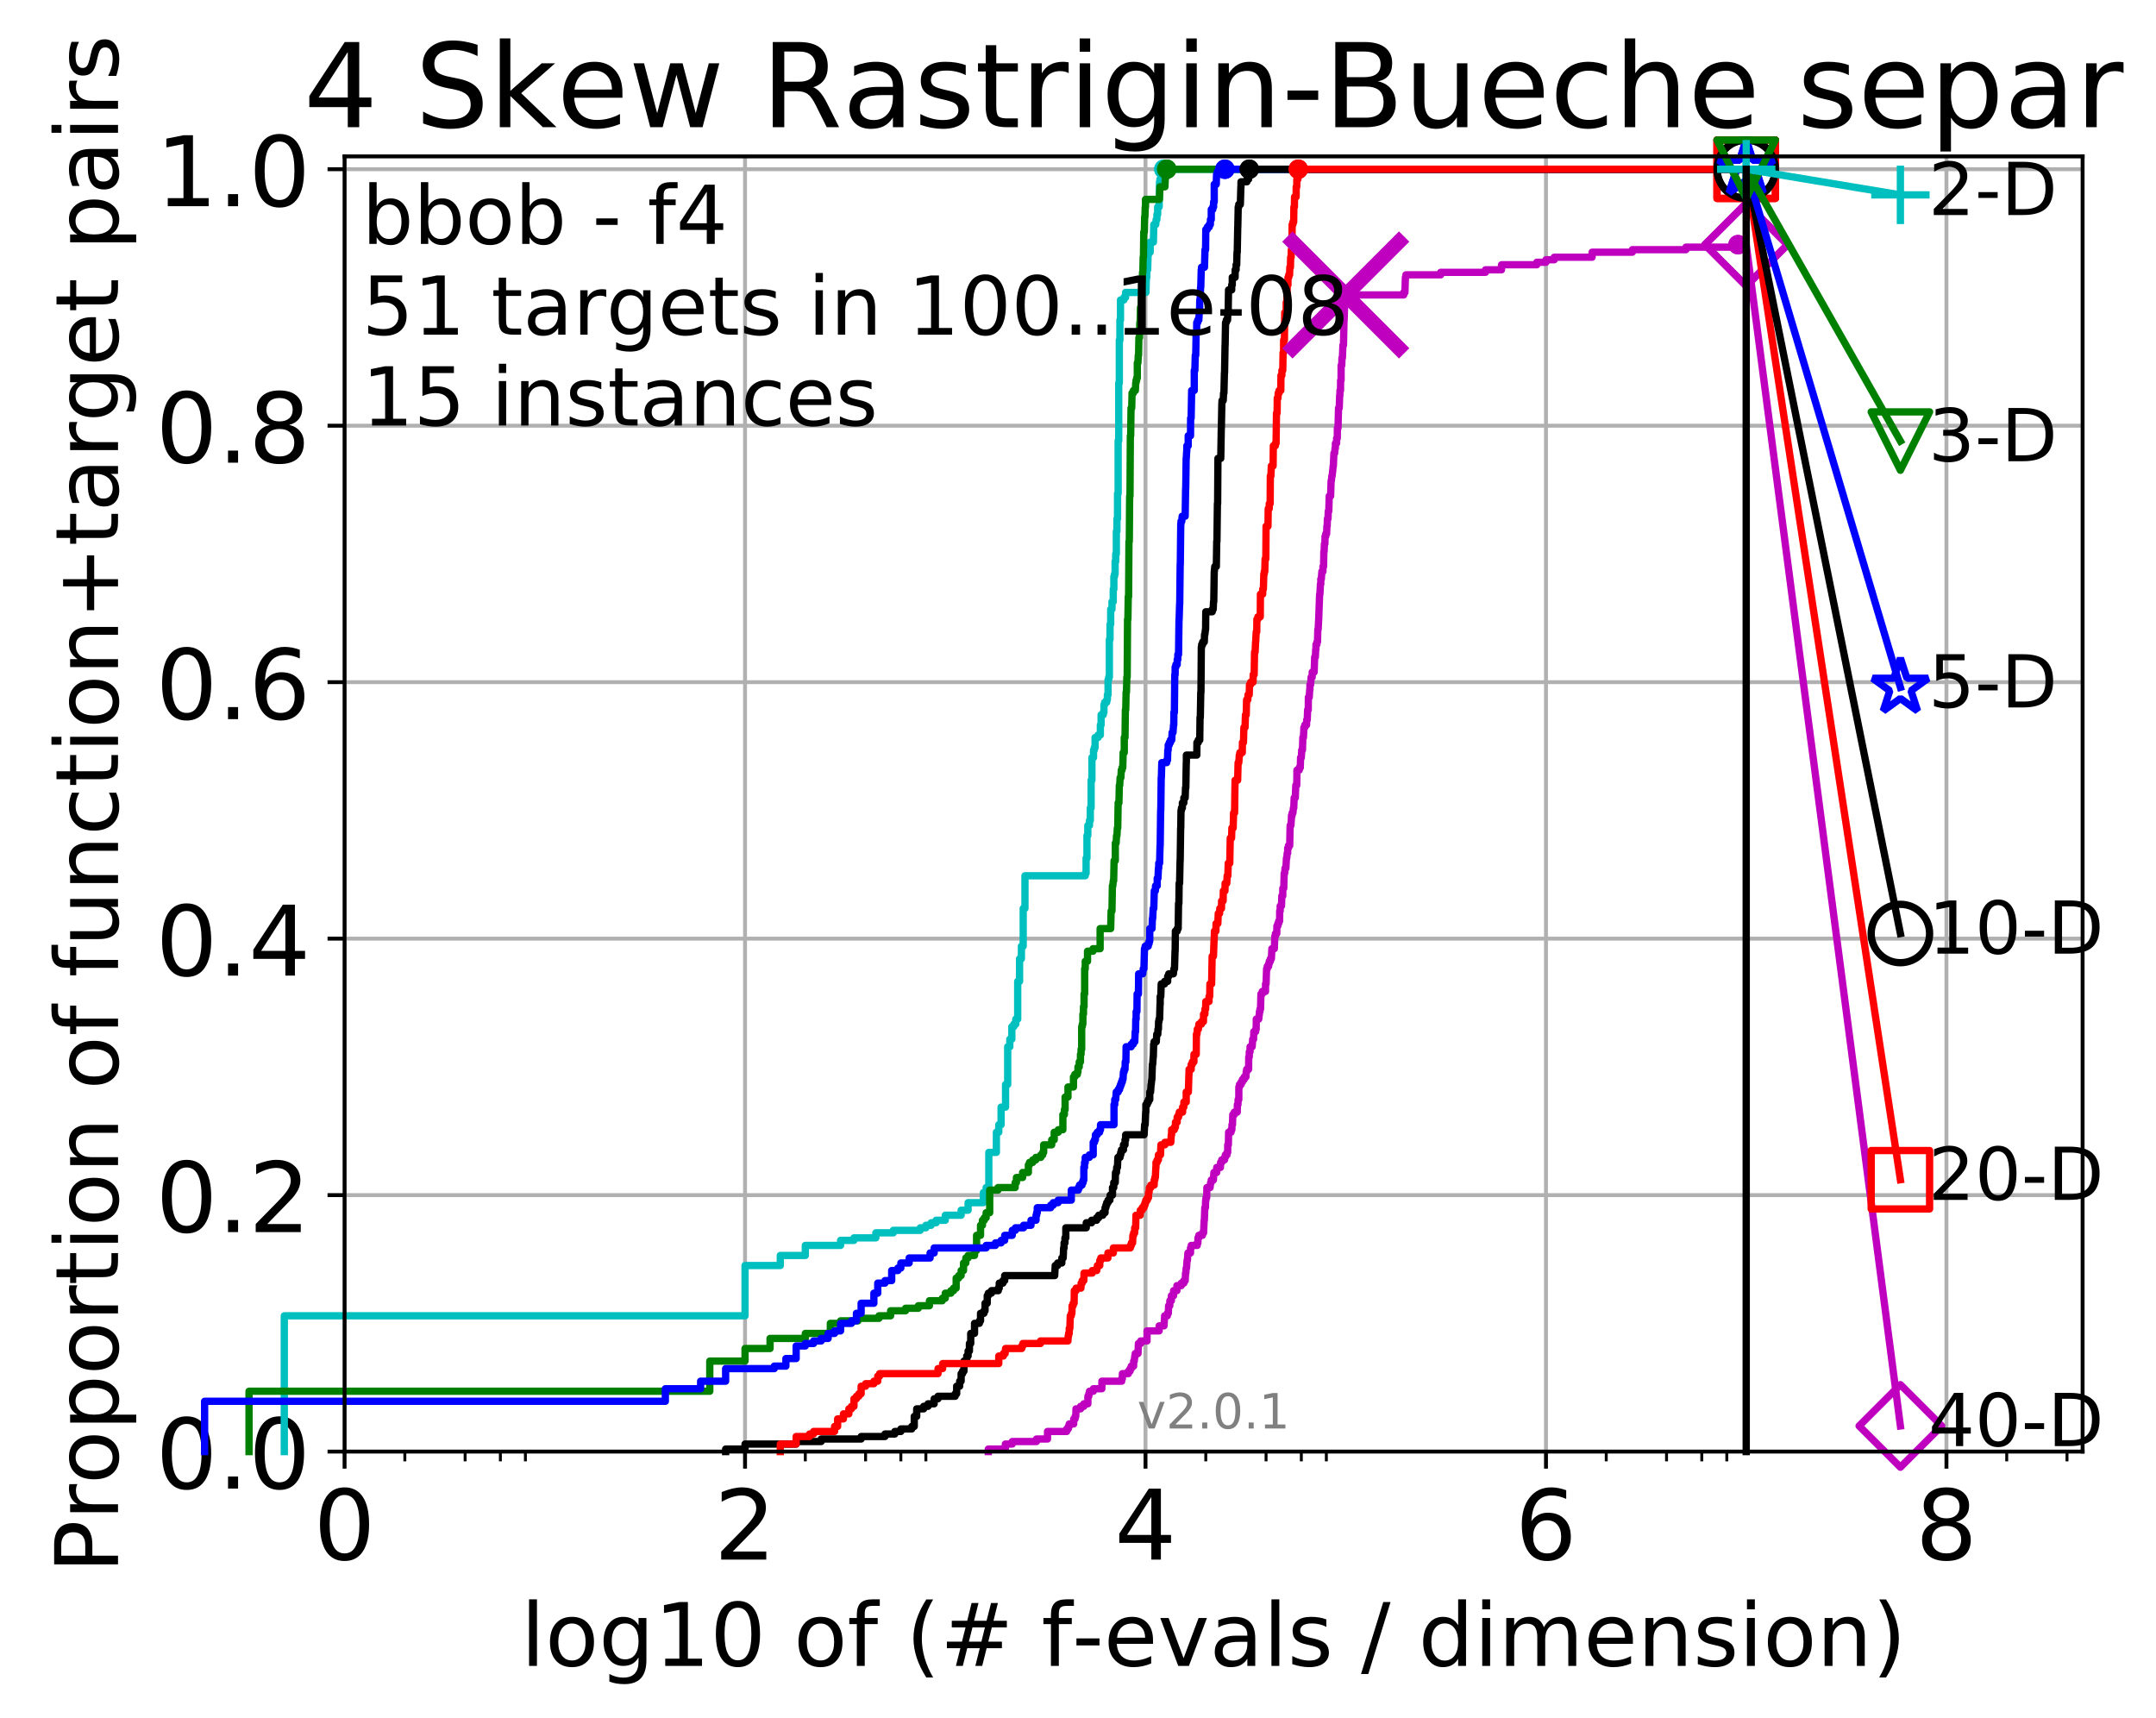 <?xml version="1.0" encoding="utf-8" standalone="no"?>
<!DOCTYPE svg PUBLIC "-//W3C//DTD SVG 1.1//EN"
  "http://www.w3.org/Graphics/SVG/1.1/DTD/svg11.dtd">
<!-- Created with matplotlib (http://matplotlib.org/) -->
<svg height="353pt" version="1.1" viewBox="0 0 443 353" width="443pt" xmlns="http://www.w3.org/2000/svg" xmlns:xlink="http://www.w3.org/1999/xlink">
 <defs>
  <style type="text/css">
*{stroke-linecap:butt;stroke-linejoin:round;}
  </style>
 </defs>
 <g id="figure_1">
  <g id="patch_1">
   <path d="M 0 353.222 
L 443.535 353.222 
L 443.535 0 
L 0 0 
z
" style="fill:#ffffff;"/>
  </g>
  <g id="axes_1">
   <g id="patch_2">
    <path d="M 70.8 298.245 
L 427.92 298.245 
L 427.92 32.133 
L 70.8 32.133 
z
" style="fill:#ffffff;"/>
   </g>
   <g id="matplotlib.axis_1">
    <g id="xtick_1">
     <g id="line2d_1">
      <path clip-path="url(#p767d231661)" d="M 70.8 298.245 
L 70.8 32.133 
" style="fill:none;stroke:#b0b0b0;stroke-linecap:square;stroke-width:0.8;"/>
     </g>
     <g id="line2d_2">
      <defs>
       <path d="M 0 0 
L 0 3.5 
" id="m4c78a55c1c" style="stroke:#000000;stroke-width:0.8;"/>
      </defs>
      <g>
       <use style="stroke:#000000;stroke-width:0.8;" x="70.8" xlink:href="#m4c78a55c1c" y="298.245"/>
      </g>
     </g>
     <g id="text_1">
      <!-- 0 -->
      <defs>
       <path d="M 31.781 66.406 
Q 24.172 66.406 20.328 58.906 
Q 16.5 51.422 16.5 36.375 
Q 16.5 21.391 20.328 13.891 
Q 24.172 6.391 31.781 6.391 
Q 39.453 6.391 43.281 13.891 
Q 47.125 21.391 47.125 36.375 
Q 47.125 51.422 43.281 58.906 
Q 39.453 66.406 31.781 66.406 
M 31.781 74.219 
Q 44.047 74.219 50.516 64.516 
Q 56.984 54.828 56.984 36.375 
Q 56.984 17.969 50.516 8.266 
Q 44.047 -1.422 31.781 -1.422 
Q 19.531 -1.422 13.062 8.266 
Q 6.594 17.969 6.594 36.375 
Q 6.594 54.828 13.062 64.516 
Q 19.531 74.219 31.781 74.219 
" id="DejaVuSans-30"/>
      </defs>
      <g transform="translate(64.438 320.442)scale(0.2 -0.2)">
       <use xlink:href="#DejaVuSans-30"/>
      </g>
     </g>
    </g>
    <g id="xtick_2">
     <g id="line2d_3">
      <path clip-path="url(#p767d231661)" d="M 153.086 298.245 
L 153.086 32.133 
" style="fill:none;stroke:#b0b0b0;stroke-linecap:square;stroke-width:0.8;"/>
     </g>
     <g id="line2d_4">
      <g>
       <use style="stroke:#000000;stroke-width:0.8;" x="153.086" xlink:href="#m4c78a55c1c" y="298.245"/>
      </g>
     </g>
     <g id="text_2">
      <!-- 2 -->
      <defs>
       <path d="M 19.188 8.297 
L 53.609 8.297 
L 53.609 0 
L 7.328 0 
L 7.328 8.297 
Q 12.938 14.109 22.625 23.891 
Q 32.328 33.688 34.812 36.531 
Q 39.547 41.844 41.422 45.531 
Q 43.312 49.219 43.312 52.781 
Q 43.312 58.594 39.234 62.25 
Q 35.156 65.922 28.609 65.922 
Q 23.969 65.922 18.812 64.312 
Q 13.672 62.703 7.812 59.422 
L 7.812 69.391 
Q 13.766 71.781 18.938 73 
Q 24.125 74.219 28.422 74.219 
Q 39.75 74.219 46.484 68.547 
Q 53.219 62.891 53.219 53.422 
Q 53.219 48.922 51.531 44.891 
Q 49.859 40.875 45.406 35.406 
Q 44.188 33.984 37.641 27.219 
Q 31.109 20.453 19.188 8.297 
" id="DejaVuSans-32"/>
      </defs>
      <g transform="translate(146.723 320.442)scale(0.2 -0.2)">
       <use xlink:href="#DejaVuSans-32"/>
      </g>
     </g>
    </g>
    <g id="xtick_3">
     <g id="line2d_5">
      <path clip-path="url(#p767d231661)" d="M 235.371 298.245 
L 235.371 32.133 
" style="fill:none;stroke:#b0b0b0;stroke-linecap:square;stroke-width:0.8;"/>
     </g>
     <g id="line2d_6">
      <g>
       <use style="stroke:#000000;stroke-width:0.8;" x="235.371" xlink:href="#m4c78a55c1c" y="298.245"/>
      </g>
     </g>
     <g id="text_3">
      <!-- 4 -->
      <defs>
       <path d="M 37.797 64.312 
L 12.891 25.391 
L 37.797 25.391 
z
M 35.203 72.906 
L 47.609 72.906 
L 47.609 25.391 
L 58.016 25.391 
L 58.016 17.188 
L 47.609 17.188 
L 47.609 0 
L 37.797 0 
L 37.797 17.188 
L 4.891 17.188 
L 4.891 26.703 
z
" id="DejaVuSans-34"/>
      </defs>
      <g transform="translate(229.009 320.442)scale(0.2 -0.2)">
       <use xlink:href="#DejaVuSans-34"/>
      </g>
     </g>
    </g>
    <g id="xtick_4">
     <g id="line2d_7">
      <path clip-path="url(#p767d231661)" d="M 317.657 298.245 
L 317.657 32.133 
" style="fill:none;stroke:#b0b0b0;stroke-linecap:square;stroke-width:0.8;"/>
     </g>
     <g id="line2d_8">
      <g>
       <use style="stroke:#000000;stroke-width:0.8;" x="317.657" xlink:href="#m4c78a55c1c" y="298.245"/>
      </g>
     </g>
     <g id="text_4">
      <!-- 6 -->
      <defs>
       <path d="M 33.016 40.375 
Q 26.375 40.375 22.484 35.828 
Q 18.609 31.297 18.609 23.391 
Q 18.609 15.531 22.484 10.953 
Q 26.375 6.391 33.016 6.391 
Q 39.656 6.391 43.531 10.953 
Q 47.406 15.531 47.406 23.391 
Q 47.406 31.297 43.531 35.828 
Q 39.656 40.375 33.016 40.375 
M 52.594 71.297 
L 52.594 62.312 
Q 48.875 64.062 45.094 64.984 
Q 41.312 65.922 37.594 65.922 
Q 27.828 65.922 22.672 59.328 
Q 17.531 52.734 16.797 39.406 
Q 19.672 43.656 24.016 45.922 
Q 28.375 48.188 33.594 48.188 
Q 44.578 48.188 50.953 41.516 
Q 57.328 34.859 57.328 23.391 
Q 57.328 12.156 50.688 5.359 
Q 44.047 -1.422 33.016 -1.422 
Q 20.359 -1.422 13.672 8.266 
Q 6.984 17.969 6.984 36.375 
Q 6.984 53.656 15.188 63.938 
Q 23.391 74.219 37.203 74.219 
Q 40.922 74.219 44.703 73.484 
Q 48.484 72.75 52.594 71.297 
" id="DejaVuSans-36"/>
      </defs>
      <g transform="translate(311.295 320.442)scale(0.2 -0.2)">
       <use xlink:href="#DejaVuSans-36"/>
      </g>
     </g>
    </g>
    <g id="xtick_5">
     <g id="line2d_9">
      <path clip-path="url(#p767d231661)" d="M 399.943 298.245 
L 399.943 32.133 
" style="fill:none;stroke:#b0b0b0;stroke-linecap:square;stroke-width:0.8;"/>
     </g>
     <g id="line2d_10">
      <g>
       <use style="stroke:#000000;stroke-width:0.8;" x="399.943" xlink:href="#m4c78a55c1c" y="298.245"/>
      </g>
     </g>
     <g id="text_5">
      <!-- 8 -->
      <defs>
       <path d="M 31.781 34.625 
Q 24.75 34.625 20.719 30.859 
Q 16.703 27.094 16.703 20.516 
Q 16.703 13.922 20.719 10.156 
Q 24.75 6.391 31.781 6.391 
Q 38.812 6.391 42.859 10.172 
Q 46.922 13.969 46.922 20.516 
Q 46.922 27.094 42.891 30.859 
Q 38.875 34.625 31.781 34.625 
M 21.922 38.812 
Q 15.578 40.375 12.031 44.719 
Q 8.5 49.078 8.5 55.328 
Q 8.5 64.062 14.719 69.141 
Q 20.953 74.219 31.781 74.219 
Q 42.672 74.219 48.875 69.141 
Q 55.078 64.062 55.078 55.328 
Q 55.078 49.078 51.531 44.719 
Q 48 40.375 41.703 38.812 
Q 48.828 37.156 52.797 32.312 
Q 56.781 27.484 56.781 20.516 
Q 56.781 9.906 50.312 4.234 
Q 43.844 -1.422 31.781 -1.422 
Q 19.734 -1.422 13.25 4.234 
Q 6.781 9.906 6.781 20.516 
Q 6.781 27.484 10.781 32.312 
Q 14.797 37.156 21.922 38.812 
M 18.312 54.391 
Q 18.312 48.734 21.844 45.562 
Q 25.391 42.391 31.781 42.391 
Q 38.141 42.391 41.719 45.562 
Q 45.312 48.734 45.312 54.391 
Q 45.312 60.062 41.719 63.234 
Q 38.141 66.406 31.781 66.406 
Q 25.391 66.406 21.844 63.234 
Q 18.312 60.062 18.312 54.391 
" id="DejaVuSans-38"/>
      </defs>
      <g transform="translate(393.58 320.442)scale(0.2 -0.2)">
       <use xlink:href="#DejaVuSans-38"/>
      </g>
     </g>
    </g>
    <g id="xtick_6">
     <g id="line2d_11">
      <defs>
       <path d="M 0 0 
L 0 2 
" id="m09fa55e6b4" style="stroke:#000000;stroke-width:0.6;"/>
      </defs>
      <g>
       <use style="stroke:#000000;stroke-width:0.6;" x="83.185" xlink:href="#m09fa55e6b4" y="298.245"/>
      </g>
     </g>
    </g>
    <g id="xtick_7">
     <g id="line2d_12">
      <g>
       <use style="stroke:#000000;stroke-width:0.6;" x="95.57" xlink:href="#m09fa55e6b4" y="298.245"/>
      </g>
     </g>
    </g>
    <g id="xtick_8">
     <g id="line2d_13">
      <g>
       <use style="stroke:#000000;stroke-width:0.6;" x="102.815" xlink:href="#m09fa55e6b4" y="298.245"/>
      </g>
     </g>
    </g>
    <g id="xtick_9">
     <g id="line2d_14">
      <g>
       <use style="stroke:#000000;stroke-width:0.6;" x="107.956" xlink:href="#m09fa55e6b4" y="298.245"/>
      </g>
     </g>
    </g>
    <g id="xtick_10">
     <g id="line2d_15">
      <g>
       <use style="stroke:#000000;stroke-width:0.6;" x="165.471" xlink:href="#m09fa55e6b4" y="298.245"/>
      </g>
     </g>
    </g>
    <g id="xtick_11">
     <g id="line2d_16">
      <g>
       <use style="stroke:#000000;stroke-width:0.6;" x="177.856" xlink:href="#m09fa55e6b4" y="298.245"/>
      </g>
     </g>
    </g>
    <g id="xtick_12">
     <g id="line2d_17">
      <g>
       <use style="stroke:#000000;stroke-width:0.6;" x="185.101" xlink:href="#m09fa55e6b4" y="298.245"/>
      </g>
     </g>
    </g>
    <g id="xtick_13">
     <g id="line2d_18">
      <g>
       <use style="stroke:#000000;stroke-width:0.6;" x="190.241" xlink:href="#m09fa55e6b4" y="298.245"/>
      </g>
     </g>
    </g>
    <g id="xtick_14">
     <g id="line2d_19">
      <g>
       <use style="stroke:#000000;stroke-width:0.6;" x="247.757" xlink:href="#m09fa55e6b4" y="298.245"/>
      </g>
     </g>
    </g>
    <g id="xtick_15">
     <g id="line2d_20">
      <g>
       <use style="stroke:#000000;stroke-width:0.6;" x="260.142" xlink:href="#m09fa55e6b4" y="298.245"/>
      </g>
     </g>
    </g>
    <g id="xtick_16">
     <g id="line2d_21">
      <g>
       <use style="stroke:#000000;stroke-width:0.6;" x="267.387" xlink:href="#m09fa55e6b4" y="298.245"/>
      </g>
     </g>
    </g>
    <g id="xtick_17">
     <g id="line2d_22">
      <g>
       <use style="stroke:#000000;stroke-width:0.6;" x="272.527" xlink:href="#m09fa55e6b4" y="298.245"/>
      </g>
     </g>
    </g>
    <g id="xtick_18">
     <g id="line2d_23">
      <g>
       <use style="stroke:#000000;stroke-width:0.6;" x="330.042" xlink:href="#m09fa55e6b4" y="298.245"/>
      </g>
     </g>
    </g>
    <g id="xtick_19">
     <g id="line2d_24">
      <g>
       <use style="stroke:#000000;stroke-width:0.6;" x="342.428" xlink:href="#m09fa55e6b4" y="298.245"/>
      </g>
     </g>
    </g>
    <g id="xtick_20">
     <g id="line2d_25">
      <g>
       <use style="stroke:#000000;stroke-width:0.6;" x="349.673" xlink:href="#m09fa55e6b4" y="298.245"/>
      </g>
     </g>
    </g>
    <g id="xtick_21">
     <g id="line2d_26">
      <g>
       <use style="stroke:#000000;stroke-width:0.6;" x="354.813" xlink:href="#m09fa55e6b4" y="298.245"/>
      </g>
     </g>
    </g>
    <g id="xtick_22">
     <g id="line2d_27">
      <g>
       <use style="stroke:#000000;stroke-width:0.6;" x="412.328" xlink:href="#m09fa55e6b4" y="298.245"/>
      </g>
     </g>
    </g>
    <g id="xtick_23">
     <g id="line2d_28">
      <g>
       <use style="stroke:#000000;stroke-width:0.6;" x="424.713" xlink:href="#m09fa55e6b4" y="298.245"/>
      </g>
     </g>
    </g>
    <g id="text_6">
     <!-- log10 of (# f-evals / dimension) -->
     <defs>
      <path d="M 9.422 75.984 
L 18.406 75.984 
L 18.406 0 
L 9.422 0 
z
" id="DejaVuSans-6c"/>
      <path d="M 30.609 48.391 
Q 23.391 48.391 19.188 42.75 
Q 14.984 37.109 14.984 27.297 
Q 14.984 17.484 19.156 11.844 
Q 23.344 6.203 30.609 6.203 
Q 37.797 6.203 41.984 11.859 
Q 46.188 17.531 46.188 27.297 
Q 46.188 37.016 41.984 42.703 
Q 37.797 48.391 30.609 48.391 
M 30.609 56 
Q 42.328 56 49.016 48.375 
Q 55.719 40.766 55.719 27.297 
Q 55.719 13.875 49.016 6.219 
Q 42.328 -1.422 30.609 -1.422 
Q 18.844 -1.422 12.172 6.219 
Q 5.516 13.875 5.516 27.297 
Q 5.516 40.766 12.172 48.375 
Q 18.844 56 30.609 56 
" id="DejaVuSans-6f"/>
      <path d="M 45.406 27.984 
Q 45.406 37.75 41.375 43.109 
Q 37.359 48.484 30.078 48.484 
Q 22.859 48.484 18.828 43.109 
Q 14.797 37.75 14.797 27.984 
Q 14.797 18.266 18.828 12.891 
Q 22.859 7.516 30.078 7.516 
Q 37.359 7.516 41.375 12.891 
Q 45.406 18.266 45.406 27.984 
M 54.391 6.781 
Q 54.391 -7.172 48.188 -13.984 
Q 42 -20.797 29.203 -20.797 
Q 24.469 -20.797 20.266 -20.094 
Q 16.062 -19.391 12.109 -17.922 
L 12.109 -9.188 
Q 16.062 -11.328 19.922 -12.344 
Q 23.781 -13.375 27.781 -13.375 
Q 36.625 -13.375 41.016 -8.766 
Q 45.406 -4.156 45.406 5.172 
L 45.406 9.625 
Q 42.625 4.781 38.281 2.391 
Q 33.938 0 27.875 0 
Q 17.828 0 11.672 7.656 
Q 5.516 15.328 5.516 27.984 
Q 5.516 40.672 11.672 48.328 
Q 17.828 56 27.875 56 
Q 33.938 56 38.281 53.609 
Q 42.625 51.219 45.406 46.391 
L 45.406 54.688 
L 54.391 54.688 
z
" id="DejaVuSans-67"/>
      <path d="M 12.406 8.297 
L 28.516 8.297 
L 28.516 63.922 
L 10.984 60.406 
L 10.984 69.391 
L 28.422 72.906 
L 38.281 72.906 
L 38.281 8.297 
L 54.391 8.297 
L 54.391 0 
L 12.406 0 
z
" id="DejaVuSans-31"/>
      <path id="DejaVuSans-20"/>
      <path d="M 37.109 75.984 
L 37.109 68.5 
L 28.516 68.5 
Q 23.688 68.5 21.797 66.547 
Q 19.922 64.594 19.922 59.516 
L 19.922 54.688 
L 34.719 54.688 
L 34.719 47.703 
L 19.922 47.703 
L 19.922 0 
L 10.891 0 
L 10.891 47.703 
L 2.297 47.703 
L 2.297 54.688 
L 10.891 54.688 
L 10.891 58.5 
Q 10.891 67.625 15.141 71.797 
Q 19.391 75.984 28.609 75.984 
z
" id="DejaVuSans-66"/>
      <path d="M 31 75.875 
Q 24.469 64.656 21.281 53.656 
Q 18.109 42.672 18.109 31.391 
Q 18.109 20.125 21.312 9.062 
Q 24.516 -2 31 -13.188 
L 23.188 -13.188 
Q 15.875 -1.703 12.234 9.375 
Q 8.594 20.453 8.594 31.391 
Q 8.594 42.281 12.203 53.312 
Q 15.828 64.359 23.188 75.875 
z
" id="DejaVuSans-28"/>
      <path d="M 51.125 44 
L 36.922 44 
L 32.812 27.688 
L 47.125 27.688 
z
M 43.797 71.781 
L 38.719 51.516 
L 52.984 51.516 
L 58.109 71.781 
L 65.922 71.781 
L 60.891 51.516 
L 76.125 51.516 
L 76.125 44 
L 58.984 44 
L 54.984 27.688 
L 70.516 27.688 
L 70.516 20.219 
L 53.078 20.219 
L 48 0 
L 40.188 0 
L 45.219 20.219 
L 30.906 20.219 
L 25.875 0 
L 18.016 0 
L 23.094 20.219 
L 7.719 20.219 
L 7.719 27.688 
L 24.906 27.688 
L 29 44 
L 13.281 44 
L 13.281 51.516 
L 30.906 51.516 
L 35.891 71.781 
z
" id="DejaVuSans-23"/>
      <path d="M 4.891 31.391 
L 31.203 31.391 
L 31.203 23.391 
L 4.891 23.391 
z
" id="DejaVuSans-2d"/>
      <path d="M 56.203 29.594 
L 56.203 25.203 
L 14.891 25.203 
Q 15.484 15.922 20.484 11.062 
Q 25.484 6.203 34.422 6.203 
Q 39.594 6.203 44.453 7.469 
Q 49.312 8.734 54.109 11.281 
L 54.109 2.781 
Q 49.266 0.734 44.188 -0.344 
Q 39.109 -1.422 33.891 -1.422 
Q 20.797 -1.422 13.156 6.188 
Q 5.516 13.812 5.516 26.812 
Q 5.516 40.234 12.766 48.109 
Q 20.016 56 32.328 56 
Q 43.359 56 49.781 48.891 
Q 56.203 41.797 56.203 29.594 
M 47.219 32.234 
Q 47.125 39.594 43.094 43.984 
Q 39.062 48.391 32.422 48.391 
Q 24.906 48.391 20.391 44.141 
Q 15.875 39.891 15.188 32.172 
z
" id="DejaVuSans-65"/>
      <path d="M 2.984 54.688 
L 12.5 54.688 
L 29.594 8.797 
L 46.688 54.688 
L 56.203 54.688 
L 35.688 0 
L 23.484 0 
z
" id="DejaVuSans-76"/>
      <path d="M 34.281 27.484 
Q 23.391 27.484 19.188 25 
Q 14.984 22.516 14.984 16.5 
Q 14.984 11.719 18.141 8.906 
Q 21.297 6.109 26.703 6.109 
Q 34.188 6.109 38.703 11.406 
Q 43.219 16.703 43.219 25.484 
L 43.219 27.484 
z
M 52.203 31.203 
L 52.203 0 
L 43.219 0 
L 43.219 8.297 
Q 40.141 3.328 35.547 0.953 
Q 30.953 -1.422 24.312 -1.422 
Q 15.922 -1.422 10.953 3.297 
Q 6 8.016 6 15.922 
Q 6 25.141 12.172 29.828 
Q 18.359 34.516 30.609 34.516 
L 43.219 34.516 
L 43.219 35.406 
Q 43.219 41.609 39.141 45 
Q 35.062 48.391 27.688 48.391 
Q 23 48.391 18.547 47.266 
Q 14.109 46.141 10.016 43.891 
L 10.016 52.203 
Q 14.938 54.109 19.578 55.047 
Q 24.219 56 28.609 56 
Q 40.484 56 46.344 49.844 
Q 52.203 43.703 52.203 31.203 
" id="DejaVuSans-61"/>
      <path d="M 44.281 53.078 
L 44.281 44.578 
Q 40.484 46.531 36.375 47.5 
Q 32.281 48.484 27.875 48.484 
Q 21.188 48.484 17.844 46.438 
Q 14.5 44.391 14.5 40.281 
Q 14.5 37.156 16.891 35.375 
Q 19.281 33.594 26.516 31.984 
L 29.594 31.297 
Q 39.156 29.25 43.188 25.516 
Q 47.219 21.781 47.219 15.094 
Q 47.219 7.469 41.188 3.016 
Q 35.156 -1.422 24.609 -1.422 
Q 20.219 -1.422 15.453 -0.562 
Q 10.688 0.297 5.422 2 
L 5.422 11.281 
Q 10.406 8.688 15.234 7.391 
Q 20.062 6.109 24.812 6.109 
Q 31.156 6.109 34.562 8.281 
Q 37.984 10.453 37.984 14.406 
Q 37.984 18.062 35.516 20.016 
Q 33.062 21.969 24.703 23.781 
L 21.578 24.516 
Q 13.234 26.266 9.516 29.906 
Q 5.812 33.547 5.812 39.891 
Q 5.812 47.609 11.281 51.797 
Q 16.75 56 26.812 56 
Q 31.781 56 36.172 55.266 
Q 40.578 54.547 44.281 53.078 
" id="DejaVuSans-73"/>
      <path d="M 25.391 72.906 
L 33.688 72.906 
L 8.297 -9.281 
L 0 -9.281 
z
" id="DejaVuSans-2f"/>
      <path d="M 45.406 46.391 
L 45.406 75.984 
L 54.391 75.984 
L 54.391 0 
L 45.406 0 
L 45.406 8.203 
Q 42.578 3.328 38.25 0.953 
Q 33.938 -1.422 27.875 -1.422 
Q 17.969 -1.422 11.734 6.484 
Q 5.516 14.406 5.516 27.297 
Q 5.516 40.188 11.734 48.094 
Q 17.969 56 27.875 56 
Q 33.938 56 38.25 53.625 
Q 42.578 51.266 45.406 46.391 
M 14.797 27.297 
Q 14.797 17.391 18.875 11.75 
Q 22.953 6.109 30.078 6.109 
Q 37.203 6.109 41.297 11.75 
Q 45.406 17.391 45.406 27.297 
Q 45.406 37.203 41.297 42.844 
Q 37.203 48.484 30.078 48.484 
Q 22.953 48.484 18.875 42.844 
Q 14.797 37.203 14.797 27.297 
" id="DejaVuSans-64"/>
      <path d="M 9.422 54.688 
L 18.406 54.688 
L 18.406 0 
L 9.422 0 
z
M 9.422 75.984 
L 18.406 75.984 
L 18.406 64.594 
L 9.422 64.594 
z
" id="DejaVuSans-69"/>
      <path d="M 52 44.188 
Q 55.375 50.25 60.062 53.125 
Q 64.75 56 71.094 56 
Q 79.641 56 84.281 50.016 
Q 88.922 44.047 88.922 33.016 
L 88.922 0 
L 79.891 0 
L 79.891 32.719 
Q 79.891 40.578 77.094 44.375 
Q 74.312 48.188 68.609 48.188 
Q 61.625 48.188 57.562 43.547 
Q 53.516 38.922 53.516 30.906 
L 53.516 0 
L 44.484 0 
L 44.484 32.719 
Q 44.484 40.625 41.703 44.406 
Q 38.922 48.188 33.109 48.188 
Q 26.219 48.188 22.156 43.531 
Q 18.109 38.875 18.109 30.906 
L 18.109 0 
L 9.078 0 
L 9.078 54.688 
L 18.109 54.688 
L 18.109 46.188 
Q 21.188 51.219 25.484 53.609 
Q 29.781 56 35.688 56 
Q 41.656 56 45.828 52.969 
Q 50 49.953 52 44.188 
" id="DejaVuSans-6d"/>
      <path d="M 54.891 33.016 
L 54.891 0 
L 45.906 0 
L 45.906 32.719 
Q 45.906 40.484 42.875 44.328 
Q 39.844 48.188 33.797 48.188 
Q 26.516 48.188 22.312 43.547 
Q 18.109 38.922 18.109 30.906 
L 18.109 0 
L 9.078 0 
L 9.078 54.688 
L 18.109 54.688 
L 18.109 46.188 
Q 21.344 51.125 25.703 53.562 
Q 30.078 56 35.797 56 
Q 45.219 56 50.047 50.172 
Q 54.891 44.344 54.891 33.016 
" id="DejaVuSans-6e"/>
      <path d="M 8.016 75.875 
L 15.828 75.875 
Q 23.141 64.359 26.781 53.312 
Q 30.422 42.281 30.422 31.391 
Q 30.422 20.453 26.781 9.375 
Q 23.141 -1.703 15.828 -13.188 
L 8.016 -13.188 
Q 14.5 -2 17.703 9.062 
Q 20.906 20.125 20.906 31.391 
Q 20.906 42.672 17.703 53.656 
Q 14.5 64.656 8.016 75.875 
" id="DejaVuSans-29"/>
     </defs>
     <g transform="translate(107.015 342.279)scale(0.18 -0.18)">
      <use xlink:href="#DejaVuSans-6c"/>
      <use x="27.783" xlink:href="#DejaVuSans-6f"/>
      <use x="88.965" xlink:href="#DejaVuSans-67"/>
      <use x="152.441" xlink:href="#DejaVuSans-31"/>
      <use x="216.064" xlink:href="#DejaVuSans-30"/>
      <use x="279.688" xlink:href="#DejaVuSans-20"/>
      <use x="311.475" xlink:href="#DejaVuSans-6f"/>
      <use x="372.656" xlink:href="#DejaVuSans-66"/>
      <use x="407.861" xlink:href="#DejaVuSans-20"/>
      <use x="439.648" xlink:href="#DejaVuSans-28"/>
      <use x="478.662" xlink:href="#DejaVuSans-23"/>
      <use x="562.451" xlink:href="#DejaVuSans-20"/>
      <use x="594.238" xlink:href="#DejaVuSans-66"/>
      <use x="629.365" xlink:href="#DejaVuSans-2d"/>
      <use x="665.449" xlink:href="#DejaVuSans-65"/>
      <use x="726.973" xlink:href="#DejaVuSans-76"/>
      <use x="786.152" xlink:href="#DejaVuSans-61"/>
      <use x="847.432" xlink:href="#DejaVuSans-6c"/>
      <use x="875.215" xlink:href="#DejaVuSans-73"/>
      <use x="927.314" xlink:href="#DejaVuSans-20"/>
      <use x="959.102" xlink:href="#DejaVuSans-2f"/>
      <use x="992.793" xlink:href="#DejaVuSans-20"/>
      <use x="1024.58" xlink:href="#DejaVuSans-64"/>
      <use x="1088.057" xlink:href="#DejaVuSans-69"/>
      <use x="1115.84" xlink:href="#DejaVuSans-6d"/>
      <use x="1213.252" xlink:href="#DejaVuSans-65"/>
      <use x="1274.775" xlink:href="#DejaVuSans-6e"/>
      <use x="1338.154" xlink:href="#DejaVuSans-73"/>
      <use x="1390.254" xlink:href="#DejaVuSans-69"/>
      <use x="1418.037" xlink:href="#DejaVuSans-6f"/>
      <use x="1479.219" xlink:href="#DejaVuSans-6e"/>
      <use x="1542.598" xlink:href="#DejaVuSans-29"/>
     </g>
    </g>
   </g>
   <g id="matplotlib.axis_2">
    <g id="ytick_1">
     <g id="line2d_29">
      <path clip-path="url(#p767d231661)" d="M 70.8 298.245 
L 427.92 298.245 
" style="fill:none;stroke:#b0b0b0;stroke-linecap:square;stroke-width:0.8;"/>
     </g>
     <g id="line2d_30">
      <defs>
       <path d="M 0 0 
L -3.5 0 
" id="m9ad7f862b0" style="stroke:#000000;stroke-width:0.8;"/>
      </defs>
      <g>
       <use style="stroke:#000000;stroke-width:0.8;" x="70.8" xlink:href="#m9ad7f862b0" y="298.245"/>
      </g>
     </g>
     <g id="text_7">
      <!-- 0.0 -->
      <defs>
       <path d="M 10.688 12.406 
L 21 12.406 
L 21 0 
L 10.688 0 
z
" id="DejaVuSans-2e"/>
      </defs>
      <g transform="translate(31.994 305.844)scale(0.2 -0.2)">
       <use xlink:href="#DejaVuSans-30"/>
       <use x="63.623" xlink:href="#DejaVuSans-2e"/>
       <use x="95.41" xlink:href="#DejaVuSans-30"/>
      </g>
     </g>
    </g>
    <g id="ytick_2">
     <g id="line2d_31">
      <path clip-path="url(#p767d231661)" d="M 70.8 245.55 
L 427.92 245.55 
" style="fill:none;stroke:#b0b0b0;stroke-linecap:square;stroke-width:0.8;"/>
     </g>
     <g id="line2d_32">
      <g>
       <use style="stroke:#000000;stroke-width:0.8;" x="70.8" xlink:href="#m9ad7f862b0" y="245.55"/>
      </g>
     </g>
     <g id="text_8">
      <!-- 0.2 -->
      <g transform="translate(31.994 253.148)scale(0.2 -0.2)">
       <use xlink:href="#DejaVuSans-30"/>
       <use x="63.623" xlink:href="#DejaVuSans-2e"/>
       <use x="95.41" xlink:href="#DejaVuSans-32"/>
      </g>
     </g>
    </g>
    <g id="ytick_3">
     <g id="line2d_33">
      <path clip-path="url(#p767d231661)" d="M 70.8 192.854 
L 427.92 192.854 
" style="fill:none;stroke:#b0b0b0;stroke-linecap:square;stroke-width:0.8;"/>
     </g>
     <g id="line2d_34">
      <g>
       <use style="stroke:#000000;stroke-width:0.8;" x="70.8" xlink:href="#m9ad7f862b0" y="192.854"/>
      </g>
     </g>
     <g id="text_9">
      <!-- 0.4 -->
      <g transform="translate(31.994 200.453)scale(0.2 -0.2)">
       <use xlink:href="#DejaVuSans-30"/>
       <use x="63.623" xlink:href="#DejaVuSans-2e"/>
       <use x="95.41" xlink:href="#DejaVuSans-34"/>
      </g>
     </g>
    </g>
    <g id="ytick_4">
     <g id="line2d_35">
      <path clip-path="url(#p767d231661)" d="M 70.8 140.159 
L 427.92 140.159 
" style="fill:none;stroke:#b0b0b0;stroke-linecap:square;stroke-width:0.8;"/>
     </g>
     <g id="line2d_36">
      <g>
       <use style="stroke:#000000;stroke-width:0.8;" x="70.8" xlink:href="#m9ad7f862b0" y="140.159"/>
      </g>
     </g>
     <g id="text_10">
      <!-- 0.6 -->
      <g transform="translate(31.994 147.757)scale(0.2 -0.2)">
       <use xlink:href="#DejaVuSans-30"/>
       <use x="63.623" xlink:href="#DejaVuSans-2e"/>
       <use x="95.41" xlink:href="#DejaVuSans-36"/>
      </g>
     </g>
    </g>
    <g id="ytick_5">
     <g id="line2d_37">
      <path clip-path="url(#p767d231661)" d="M 70.8 87.464 
L 427.92 87.464 
" style="fill:none;stroke:#b0b0b0;stroke-linecap:square;stroke-width:0.8;"/>
     </g>
     <g id="line2d_38">
      <g>
       <use style="stroke:#000000;stroke-width:0.8;" x="70.8" xlink:href="#m9ad7f862b0" y="87.464"/>
      </g>
     </g>
     <g id="text_11">
      <!-- 0.8 -->
      <g transform="translate(31.994 95.062)scale(0.2 -0.2)">
       <use xlink:href="#DejaVuSans-30"/>
       <use x="63.623" xlink:href="#DejaVuSans-2e"/>
       <use x="95.41" xlink:href="#DejaVuSans-38"/>
      </g>
     </g>
    </g>
    <g id="ytick_6">
     <g id="line2d_39">
      <path clip-path="url(#p767d231661)" d="M 70.8 34.768 
L 427.92 34.768 
" style="fill:none;stroke:#b0b0b0;stroke-linecap:square;stroke-width:0.8;"/>
     </g>
     <g id="line2d_40">
      <g>
       <use style="stroke:#000000;stroke-width:0.8;" x="70.8" xlink:href="#m9ad7f862b0" y="34.768"/>
      </g>
     </g>
     <g id="text_12">
      <!-- 1.0 -->
      <g transform="translate(31.994 42.367)scale(0.2 -0.2)">
       <use xlink:href="#DejaVuSans-31"/>
       <use x="63.623" xlink:href="#DejaVuSans-2e"/>
       <use x="95.41" xlink:href="#DejaVuSans-30"/>
      </g>
     </g>
    </g>
    <g id="text_13">
     <!-- Proportion of function+target pairs -->
     <defs>
      <path d="M 19.672 64.797 
L 19.672 37.406 
L 32.078 37.406 
Q 38.969 37.406 42.719 40.969 
Q 46.484 44.531 46.484 51.125 
Q 46.484 57.672 42.719 61.234 
Q 38.969 64.797 32.078 64.797 
z
M 9.812 72.906 
L 32.078 72.906 
Q 44.344 72.906 50.609 67.359 
Q 56.891 61.812 56.891 51.125 
Q 56.891 40.328 50.609 34.812 
Q 44.344 29.297 32.078 29.297 
L 19.672 29.297 
L 19.672 0 
L 9.812 0 
z
" id="DejaVuSans-50"/>
      <path d="M 41.109 46.297 
Q 39.594 47.172 37.812 47.578 
Q 36.031 48 33.891 48 
Q 26.266 48 22.188 43.047 
Q 18.109 38.094 18.109 28.812 
L 18.109 0 
L 9.078 0 
L 9.078 54.688 
L 18.109 54.688 
L 18.109 46.188 
Q 20.953 51.172 25.484 53.578 
Q 30.031 56 36.531 56 
Q 37.453 56 38.578 55.875 
Q 39.703 55.766 41.062 55.516 
z
" id="DejaVuSans-72"/>
      <path d="M 18.109 8.203 
L 18.109 -20.797 
L 9.078 -20.797 
L 9.078 54.688 
L 18.109 54.688 
L 18.109 46.391 
Q 20.953 51.266 25.266 53.625 
Q 29.594 56 35.594 56 
Q 45.562 56 51.781 48.094 
Q 58.016 40.188 58.016 27.297 
Q 58.016 14.406 51.781 6.484 
Q 45.562 -1.422 35.594 -1.422 
Q 29.594 -1.422 25.266 0.953 
Q 20.953 3.328 18.109 8.203 
M 48.688 27.297 
Q 48.688 37.203 44.609 42.844 
Q 40.531 48.484 33.406 48.484 
Q 26.266 48.484 22.188 42.844 
Q 18.109 37.203 18.109 27.297 
Q 18.109 17.391 22.188 11.75 
Q 26.266 6.109 33.406 6.109 
Q 40.531 6.109 44.609 11.75 
Q 48.688 17.391 48.688 27.297 
" id="DejaVuSans-70"/>
      <path d="M 18.312 70.219 
L 18.312 54.688 
L 36.812 54.688 
L 36.812 47.703 
L 18.312 47.703 
L 18.312 18.016 
Q 18.312 11.328 20.141 9.422 
Q 21.969 7.516 27.594 7.516 
L 36.812 7.516 
L 36.812 0 
L 27.594 0 
Q 17.188 0 13.234 3.875 
Q 9.281 7.766 9.281 18.016 
L 9.281 47.703 
L 2.688 47.703 
L 2.688 54.688 
L 9.281 54.688 
L 9.281 70.219 
z
" id="DejaVuSans-74"/>
      <path d="M 8.5 21.578 
L 8.5 54.688 
L 17.484 54.688 
L 17.484 21.922 
Q 17.484 14.156 20.5 10.266 
Q 23.531 6.391 29.594 6.391 
Q 36.859 6.391 41.078 11.031 
Q 45.312 15.672 45.312 23.688 
L 45.312 54.688 
L 54.297 54.688 
L 54.297 0 
L 45.312 0 
L 45.312 8.406 
Q 42.047 3.422 37.719 1 
Q 33.406 -1.422 27.688 -1.422 
Q 18.266 -1.422 13.375 4.438 
Q 8.5 10.297 8.5 21.578 
M 31.109 56 
z
" id="DejaVuSans-75"/>
      <path d="M 48.781 52.594 
L 48.781 44.188 
Q 44.969 46.297 41.141 47.344 
Q 37.312 48.391 33.406 48.391 
Q 24.656 48.391 19.812 42.844 
Q 14.984 37.312 14.984 27.297 
Q 14.984 17.281 19.812 11.734 
Q 24.656 6.203 33.406 6.203 
Q 37.312 6.203 41.141 7.25 
Q 44.969 8.297 48.781 10.406 
L 48.781 2.094 
Q 45.016 0.344 40.984 -0.531 
Q 36.969 -1.422 32.422 -1.422 
Q 20.062 -1.422 12.781 6.344 
Q 5.516 14.109 5.516 27.297 
Q 5.516 40.672 12.859 48.328 
Q 20.219 56 33.016 56 
Q 37.156 56 41.109 55.141 
Q 45.062 54.297 48.781 52.594 
" id="DejaVuSans-63"/>
      <path d="M 46 62.703 
L 46 35.5 
L 73.188 35.5 
L 73.188 27.203 
L 46 27.203 
L 46 0 
L 37.797 0 
L 37.797 27.203 
L 10.594 27.203 
L 10.594 35.5 
L 37.797 35.5 
L 37.797 62.703 
z
" id="DejaVuSans-2b"/>
     </defs>
     <g transform="translate(24.25 323.179)rotate(-90)scale(0.18 -0.18)">
      <use xlink:href="#DejaVuSans-50"/>
      <use x="60.287" xlink:href="#DejaVuSans-72"/>
      <use x="101.369" xlink:href="#DejaVuSans-6f"/>
      <use x="162.551" xlink:href="#DejaVuSans-70"/>
      <use x="226.027" xlink:href="#DejaVuSans-6f"/>
      <use x="287.209" xlink:href="#DejaVuSans-72"/>
      <use x="328.322" xlink:href="#DejaVuSans-74"/>
      <use x="367.531" xlink:href="#DejaVuSans-69"/>
      <use x="395.314" xlink:href="#DejaVuSans-6f"/>
      <use x="456.496" xlink:href="#DejaVuSans-6e"/>
      <use x="519.875" xlink:href="#DejaVuSans-20"/>
      <use x="551.662" xlink:href="#DejaVuSans-6f"/>
      <use x="612.844" xlink:href="#DejaVuSans-66"/>
      <use x="648.049" xlink:href="#DejaVuSans-20"/>
      <use x="679.836" xlink:href="#DejaVuSans-66"/>
      <use x="715.041" xlink:href="#DejaVuSans-75"/>
      <use x="778.42" xlink:href="#DejaVuSans-6e"/>
      <use x="841.799" xlink:href="#DejaVuSans-63"/>
      <use x="896.779" xlink:href="#DejaVuSans-74"/>
      <use x="935.988" xlink:href="#DejaVuSans-69"/>
      <use x="963.771" xlink:href="#DejaVuSans-6f"/>
      <use x="1024.953" xlink:href="#DejaVuSans-6e"/>
      <use x="1088.332" xlink:href="#DejaVuSans-2b"/>
      <use x="1172.121" xlink:href="#DejaVuSans-74"/>
      <use x="1211.33" xlink:href="#DejaVuSans-61"/>
      <use x="1272.609" xlink:href="#DejaVuSans-72"/>
      <use x="1313.707" xlink:href="#DejaVuSans-67"/>
      <use x="1377.184" xlink:href="#DejaVuSans-65"/>
      <use x="1438.707" xlink:href="#DejaVuSans-74"/>
      <use x="1477.916" xlink:href="#DejaVuSans-20"/>
      <use x="1509.703" xlink:href="#DejaVuSans-70"/>
      <use x="1573.18" xlink:href="#DejaVuSans-61"/>
      <use x="1634.459" xlink:href="#DejaVuSans-69"/>
      <use x="1662.242" xlink:href="#DejaVuSans-72"/>
      <use x="1703.355" xlink:href="#DejaVuSans-73"/>
     </g>
    </g>
   </g>
   <g id="line2d_41">
    <defs>
     <path d="M 0 1.5 
C 0.398 1.5 0.779 1.342 1.061 1.061 
C 1.342 0.779 1.5 0.398 1.5 0 
C 1.5 -0.398 1.342 -0.779 1.061 -1.061 
C 0.779 -1.342 0.398 -1.5 0 -1.5 
C -0.398 -1.5 -0.779 -1.342 -1.061 -1.061 
C -1.342 -0.779 -1.5 -0.398 -1.5 0 
C -1.5 0.398 -1.342 0.779 -1.061 1.061 
C -0.779 1.342 -0.398 1.5 0 1.5 
z
" id="mc97dfcacd8" style="stroke:#00bfbf;"/>
    </defs>
    <g>
     <use style="fill:#00bfbf;stroke:#00bfbf;" x="239.143" xlink:href="#mc97dfcacd8" y="34.768"/>
     <use style="fill:#00bfbf;stroke:#00bfbf;" x="239.143" xlink:href="#mc97dfcacd8" y="34.768"/>
    </g>
   </g>
   <g id="line2d_42">
    <path d="M 58.415 298.245 
L 58.415 270.348 
L 153.086 270.348 
L 153.086 260.015 
L 160.331 260.015 
L 160.331 257.949 
L 165.471 257.949 
L 165.471 255.882 
L 172.716 255.882 
L 172.716 254.849 
L 175.47 254.849 
L 175.47 254.333 
L 179.961 254.333 
L 179.961 253.299 
L 183.546 253.299 
L 183.546 252.783 
L 189.088 252.783 
L 189.088 252.266 
L 190.241 252.266 
L 190.241 251.749 
L 191.325 251.749 
L 191.325 251.233 
L 192.346 251.233 
L 192.346 250.716 
L 194.229 250.716 
L 194.229 249.683 
L 197.486 249.683 
L 197.486 248.65 
L 198.917 248.65 
L 198.917 247.1 
L 202.059 247.1 
L 202.059 245.033 
L 202.627 245.033 
L 202.627 244 
L 203.176 244 
L 203.176 236.767 
L 204.731 236.767 
L 204.731 232.634 
L 205.221 232.634 
L 205.221 231.085 
L 205.697 231.085 
L 205.697 227.468 
L 206.614 227.468 
L 206.614 222.819 
L 207.055 222.819 
L 207.055 215.069 
L 207.486 215.069 
L 207.486 213.519 
L 207.906 213.519 
L 207.906 210.936 
L 208.317 210.936 
L 208.317 210.42 
L 208.718 210.42 
L 208.718 209.386 
L 209.111 209.386 
L 209.111 201.637 
L 209.495 201.637 
L 209.495 196.987 
L 209.872 196.987 
L 209.872 194.404 
L 210.24 194.404 
L 210.24 186.655 
L 210.601 186.655 
L 210.601 179.939 
L 222.986 179.939 
L 222.986 179.422 
L 223.164 179.422 
L 223.164 176.323 
L 223.34 176.323 
L 223.34 171.673 
L 223.514 171.673 
L 223.514 169.606 
L 223.858 169.606 
L 223.858 168.573 
L 224.027 168.573 
L 224.027 165.99 
L 224.195 165.99 
L 224.195 160.307 
L 224.361 160.307 
L 224.361 155.658 
L 224.689 155.658 
L 224.689 154.108 
L 224.851 154.108 
L 224.851 153.591 
L 225.011 153.591 
L 225.011 151.525 
L 225.638 151.525 
L 225.638 151.008 
L 226.094 151.008 
L 226.094 148.942 
L 226.244 148.942 
L 226.244 146.875 
L 226.685 146.875 
L 226.685 146.359 
L 226.83 146.359 
L 226.83 144.809 
L 226.973 144.809 
L 226.973 144.292 
L 227.397 144.292 
L 227.397 143.775 
L 227.536 143.775 
L 227.536 142.742 
L 227.674 142.742 
L 227.674 139.642 
L 227.811 139.642 
L 227.811 139.126 
L 227.947 139.126 
L 227.947 131.376 
L 228.082 131.376 
L 228.082 128.277 
L 228.216 128.277 
L 228.216 125.177 
L 228.48 125.177 
L 228.48 123.627 
L 228.741 123.627 
L 228.741 121.044 
L 228.87 121.044 
L 228.87 118.461 
L 228.998 118.461 
L 228.998 117.944 
L 229.125 117.944 
L 229.125 115.361 
L 229.252 115.361 
L 229.252 113.811 
L 229.377 113.811 
L 229.377 109.162 
L 229.502 109.162 
L 229.502 106.579 
L 229.625 106.579 
L 229.625 101.412 
L 229.748 101.412 
L 229.748 90.563 
L 229.87 90.563 
L 229.87 78.681 
L 229.991 78.681 
L 229.991 69.898 
L 230.112 69.898 
L 230.112 65.765 
L 230.231 65.765 
L 230.231 61.632 
L 230.932 61.632 
L 230.932 61.116 
L 231.272 61.116 
L 231.272 60.083 
L 235.461 60.083 
L 235.549 56.983 
L 235.637 56.983 
L 235.637 55.433 
L 235.813 55.433 
L 235.9 52.333 
L 235.986 52.333 
L 235.986 51.817 
L 236.328 51.817 
L 236.328 49.75 
L 236.993 49.75 
L 237.074 46.134 
L 237.476 46.134 
L 237.555 45.101 
L 237.713 45.101 
L 237.713 44.067 
L 237.869 44.067 
L 237.869 42.517 
L 238.177 42.517 
L 238.253 37.351 
L 238.329 37.351 
L 238.329 36.835 
L 238.629 36.835 
L 238.629 36.318 
L 238.777 36.318 
L 238.777 35.801 
L 238.925 35.801 
L 238.925 35.285 
L 239.143 35.285 
L 239.143 34.768 
L 358.8 34.768 
L 358.8 34.768 
" style="fill:none;stroke:#00bfbf;stroke-linecap:square;stroke-width:1.5;"/>
   </g>
   <g id="line2d_43">
    <defs>
     <path d="M -6 0 
L 6 0 
M 0 6 
L 0 -6 
" id="m5c421a7708" style="stroke:#00bfbf;stroke-width:1.5;"/>
    </defs>
    <g>
     <use style="fill:none;stroke:#00bfbf;stroke-width:1.5;" x="358.8" xlink:href="#m5c421a7708" y="34.768"/>
    </g>
   </g>
   <g id="line2d_44"/>
   <g id="line2d_45">
    <defs>
     <path d="M 0 1.5 
C 0.398 1.5 0.779 1.342 1.061 1.061 
C 1.342 0.779 1.5 0.398 1.5 0 
C 1.5 -0.398 1.342 -0.779 1.061 -1.061 
C 0.779 -1.342 0.398 -1.5 0 -1.5 
C -0.398 -1.5 -0.779 -1.342 -1.061 -1.061 
C -1.342 -0.779 -1.5 -0.398 -1.5 0 
C -1.5 0.398 -1.342 0.779 -1.061 1.061 
C -0.779 1.342 -0.398 1.5 0 1.5 
z
" id="md61c26b0a3" style="stroke:#008000;"/>
    </defs>
    <g>
     <use style="fill:#008000;stroke:#008000;" x="239.736" xlink:href="#md61c26b0a3" y="34.768"/>
     <use style="fill:#008000;stroke:#008000;" x="239.736" xlink:href="#md61c26b0a3" y="34.768"/>
    </g>
   </g>
   <g id="line2d_46">
    <path d="M 51.17 298.245 
L 51.17 285.846 
L 145.841 285.846 
L 145.841 279.647 
L 153.086 279.647 
L 153.086 277.064 
L 158.226 277.064 
L 158.226 274.997 
L 165.471 274.997 
L 165.471 273.964 
L 170.611 273.964 
L 170.611 271.898 
L 172.716 271.898 
L 172.716 271.381 
L 176.301 271.381 
L 176.301 270.864 
L 180.611 270.864 
L 180.611 270.348 
L 182.997 270.348 
L 182.997 269.315 
L 186.067 269.315 
L 186.067 268.798 
L 188.687 268.798 
L 188.687 268.281 
L 190.971 268.281 
L 190.971 267.248 
L 193.623 267.248 
L 193.623 266.731 
L 194.229 266.731 
L 194.229 265.698 
L 195.382 265.698 
L 195.382 265.182 
L 195.932 265.182 
L 195.932 264.665 
L 196.465 264.665 
L 196.465 262.598 
L 196.983 262.598 
L 196.983 262.082 
L 197.486 262.082 
L 197.486 261.049 
L 197.976 261.049 
L 197.976 259.499 
L 198.452 259.499 
L 198.452 258.465 
L 198.917 258.465 
L 198.917 257.949 
L 200.241 257.949 
L 200.241 256.916 
L 200.661 256.916 
L 200.661 253.816 
L 201.473 253.816 
L 201.473 251.749 
L 201.866 251.749 
L 201.866 250.716 
L 202.25 250.716 
L 202.25 250.2 
L 202.627 250.2 
L 202.627 249.166 
L 203.356 249.166 
L 203.356 244.517 
L 205.059 244.517 
L 205.059 244 
L 208.586 244 
L 208.586 242.967 
L 208.85 242.967 
L 208.85 241.934 
L 210.118 241.934 
L 210.118 240.9 
L 211.302 240.9 
L 211.302 239.35 
L 211.529 239.35 
L 211.529 238.834 
L 212.195 238.834 
L 212.195 238.317 
L 212.837 238.317 
L 212.837 237.801 
L 213.859 237.801 
L 213.859 237.284 
L 214.251 237.284 
L 214.251 236.767 
L 214.445 236.767 
L 214.445 235.217 
L 216.095 235.217 
L 216.095 234.184 
L 216.613 234.184 
L 216.613 232.634 
L 217.444 232.634 
L 217.444 232.118 
L 218.393 232.118 
L 218.393 229.018 
L 218.699 229.018 
L 218.699 227.985 
L 218.85 227.985 
L 218.85 225.402 
L 219.44 225.402 
L 219.44 223.335 
L 220.566 223.335 
L 220.566 221.269 
L 220.837 221.269 
L 220.837 220.752 
L 221.366 220.752 
L 221.366 220.235 
L 221.496 220.235 
L 221.496 219.202 
L 221.753 219.202 
L 221.753 218.169 
L 222.007 218.169 
L 222.007 216.619 
L 222.132 216.619 
L 222.132 215.586 
L 222.257 215.586 
L 222.257 210.936 
L 222.38 210.936 
L 222.38 210.42 
L 222.503 210.42 
L 222.503 208.353 
L 222.625 208.353 
L 222.625 206.803 
L 222.746 206.803 
L 222.746 204.22 
L 222.867 204.22 
L 222.867 199.054 
L 222.986 199.054 
L 222.986 197.504 
L 223.456 197.504 
L 223.456 195.438 
L 224.581 195.438 
L 224.581 194.921 
L 226.044 194.921 
L 226.044 190.788 
L 228.216 190.788 
L 228.304 187.172 
L 228.48 187.172 
L 228.568 182.005 
L 228.655 182.005 
L 228.741 180.972 
L 228.827 180.972 
L 228.913 176.839 
L 229.168 176.839 
L 229.168 173.223 
L 229.335 173.223 
L 229.419 171.673 
L 229.502 171.673 
L 229.584 170.123 
L 229.666 170.123 
L 229.748 164.957 
L 229.911 164.957 
L 229.991 161.341 
L 230.072 161.341 
L 230.152 159.791 
L 230.31 159.791 
L 230.389 158.241 
L 230.546 158.241 
L 230.546 157.724 
L 230.701 157.724 
L 230.779 154.624 
L 231.008 154.624 
L 231.008 151.525 
L 231.16 151.525 
L 231.235 145.842 
L 231.31 145.842 
L 231.384 142.226 
L 231.459 142.226 
L 231.533 139.126 
L 231.606 139.126 
L 231.68 127.243 
L 231.753 127.243 
L 231.825 122.594 
L 231.898 122.594 
L 231.97 111.228 
L 232.042 111.228 
L 232.114 101.929 
L 232.185 101.929 
L 232.256 89.53 
L 232.327 89.53 
L 232.397 83.847 
L 232.537 83.847 
L 232.607 80.748 
L 232.883 80.748 
L 232.883 80.231 
L 233.289 80.231 
L 233.356 78.681 
L 233.423 78.681 
L 233.423 78.164 
L 233.555 78.164 
L 233.555 77.648 
L 233.686 77.648 
L 233.686 74.548 
L 233.817 74.548 
L 233.882 72.998 
L 233.946 72.998 
L 234.011 69.382 
L 234.139 69.382 
L 234.202 66.282 
L 234.266 66.282 
L 234.329 63.182 
L 234.455 63.182 
L 234.517 61.116 
L 234.58 61.116 
L 234.642 58.016 
L 234.704 58.016 
L 234.766 55.95 
L 234.827 55.95 
L 234.888 52.85 
L 234.95 52.85 
L 235.01 47.684 
L 235.132 47.684 
L 235.192 44.584 
L 235.252 44.584 
L 235.312 42.517 
L 235.371 42.517 
L 235.371 40.968 
L 238.228 40.968 
L 238.329 38.385 
L 239.359 38.385 
L 239.454 36.318 
L 239.642 36.318 
L 239.736 34.768 
L 358.8 34.768 
L 358.8 34.768 
" style="fill:none;stroke:#008000;stroke-linecap:square;stroke-width:1.5;"/>
   </g>
   <g id="line2d_47">
    <defs>
     <path d="M -0 6 
L 6 -6 
L -6 -6 
z
" id="m78df962cf2" style="stroke:#008000;stroke-linejoin:miter;stroke-width:1.5;"/>
    </defs>
    <g>
     <use style="fill:none;stroke:#008000;stroke-linejoin:miter;stroke-width:1.5;" x="358.8" xlink:href="#m78df962cf2" y="34.768"/>
    </g>
   </g>
   <g id="line2d_48"/>
   <g id="line2d_49">
    <defs>
     <path d="M 0 1.5 
C 0.398 1.5 0.779 1.342 1.061 1.061 
C 1.342 0.779 1.5 0.398 1.5 0 
C 1.5 -0.398 1.342 -0.779 1.061 -1.061 
C 0.779 -1.342 0.398 -1.5 0 -1.5 
C -0.398 -1.5 -0.779 -1.342 -1.061 -1.061 
C -1.342 -0.779 -1.5 -0.398 -1.5 0 
C -1.5 0.398 -1.342 0.779 -1.061 1.061 
C -0.779 1.342 -0.398 1.5 0 1.5 
z
" id="m650901212e" style="stroke:#0000ff;"/>
    </defs>
    <g>
     <use style="fill:#0000ff;stroke:#0000ff;" x="251.687" xlink:href="#m650901212e" y="34.768"/>
     <use style="fill:#0000ff;stroke:#0000ff;" x="251.687" xlink:href="#m650901212e" y="34.768"/>
    </g>
   </g>
   <g id="line2d_50">
    <path d="M 42.042 298.245 
L 42.042 287.913 
L 136.713 287.913 
L 136.713 285.33 
L 143.958 285.33 
L 143.958 283.78 
L 149.099 283.78 
L 149.099 281.197 
L 159.098 281.197 
L 159.098 280.68 
L 161.484 280.68 
L 161.484 279.13 
L 163.588 279.13 
L 163.588 276.547 
L 165.471 276.547 
L 165.471 276.031 
L 167.174 276.031 
L 167.174 275.514 
L 168.729 275.514 
L 168.729 274.997 
L 170.159 274.997 
L 170.159 273.964 
L 171.483 273.964 
L 171.483 273.448 
L 172.716 273.448 
L 172.716 271.898 
L 174.952 271.898 
L 174.952 271.381 
L 175.974 271.381 
L 175.974 269.831 
L 176.94 269.831 
L 176.94 267.765 
L 179.559 267.765 
L 179.559 265.698 
L 180.353 265.698 
L 180.353 263.632 
L 181.843 263.632 
L 181.843 263.115 
L 183.218 263.115 
L 183.218 261.049 
L 184.495 261.049 
L 184.495 260.532 
L 185.101 260.532 
L 185.101 259.499 
L 186.804 259.499 
L 186.804 258.465 
L 191.113 258.465 
L 191.113 257.432 
L 191.944 257.432 
L 191.944 256.399 
L 202.627 256.399 
L 202.627 255.882 
L 204.532 255.882 
L 204.532 255.366 
L 205.697 255.366 
L 205.697 254.849 
L 206.434 254.849 
L 206.434 253.816 
L 207.989 253.816 
L 207.989 252.783 
L 208.639 252.783 
L 208.639 252.266 
L 210.313 252.266 
L 210.313 251.749 
L 211.843 251.749 
L 211.843 250.716 
L 212.879 250.716 
L 212.879 249.683 
L 213.005 249.683 
L 213.005 249.166 
L 213.129 249.166 
L 213.129 248.133 
L 215.884 248.133 
L 215.884 247.616 
L 216.408 247.616 
L 216.408 247.1 
L 217.412 247.1 
L 217.412 246.583 
L 220.124 246.583 
L 220.124 244.517 
L 221.574 244.517 
L 221.574 244 
L 221.804 244 
L 221.804 243.483 
L 222.331 243.483 
L 222.331 242.967 
L 222.552 242.967 
L 222.552 242.45 
L 222.698 242.45 
L 222.698 239.867 
L 222.843 239.867 
L 222.843 238.834 
L 222.986 238.834 
L 222.986 237.801 
L 223.824 237.801 
L 223.824 237.284 
L 224.624 237.284 
L 224.624 234.701 
L 224.883 234.701 
L 224.883 234.184 
L 225.075 234.184 
L 225.075 233.151 
L 225.452 233.151 
L 225.452 232.634 
L 225.944 232.634 
L 225.944 232.118 
L 226.124 232.118 
L 226.124 231.085 
L 228.896 231.085 
L 228.896 226.952 
L 229.049 226.952 
L 229.049 225.918 
L 229.252 225.918 
L 229.352 224.368 
L 229.748 224.368 
L 229.748 223.852 
L 230.039 223.852 
L 230.039 223.335 
L 230.231 223.335 
L 230.231 222.819 
L 230.421 222.819 
L 230.421 222.302 
L 230.608 222.302 
L 230.608 221.785 
L 230.748 221.785 
L 230.84 220.235 
L 230.978 220.235 
L 230.978 219.719 
L 231.16 219.719 
L 231.205 218.169 
L 231.34 218.169 
L 231.384 215.069 
L 232.425 215.069 
L 232.425 214.553 
L 232.842 214.553 
L 232.842 214.036 
L 233.168 214.036 
L 233.249 211.969 
L 233.329 211.969 
L 233.369 209.386 
L 233.449 209.386 
L 233.449 207.837 
L 233.608 207.837 
L 233.647 204.22 
L 233.92 204.22 
L 233.959 200.087 
L 234.79 200.087 
L 234.901 199.054 
L 235.047 199.054 
L 235.156 194.921 
L 235.3 194.921 
L 235.3 194.404 
L 235.934 194.404 
L 235.934 193.888 
L 236.107 193.888 
L 236.107 193.371 
L 236.243 193.371 
L 236.243 190.788 
L 236.713 190.788 
L 236.78 188.722 
L 236.846 188.722 
L 236.944 186.655 
L 237.074 186.655 
L 237.172 183.039 
L 237.396 183.039 
L 237.428 182.005 
L 237.775 182.005 
L 237.775 180.456 
L 237.931 180.456 
L 238.023 178.389 
L 238.085 178.389 
L 238.085 177.356 
L 238.268 177.356 
L 238.359 173.739 
L 238.389 173.739 
L 238.48 166.507 
L 238.51 166.507 
L 238.599 159.791 
L 238.629 159.791 
L 238.718 156.691 
L 239.726 156.691 
L 239.726 156.174 
L 239.894 156.174 
L 239.949 154.108 
L 240.032 154.108 
L 240.032 153.075 
L 240.251 153.075 
L 240.251 152.558 
L 240.494 152.558 
L 240.494 152.041 
L 240.76 152.041 
L 240.839 150.491 
L 241.023 150.491 
L 241.126 148.942 
L 241.178 148.942 
L 241.204 146.359 
L 241.307 146.359 
L 241.384 138.609 
L 241.46 138.609 
L 241.46 137.059 
L 241.612 137.059 
L 241.612 136.543 
L 241.887 136.543 
L 241.887 135.509 
L 242.011 135.509 
L 242.011 134.476 
L 242.158 134.476 
L 242.255 127.243 
L 242.28 127.243 
L 242.376 124.144 
L 242.401 124.144 
L 242.497 115.878 
L 242.521 115.878 
L 242.616 107.612 
L 242.664 107.612 
L 242.664 107.095 
L 242.829 107.095 
L 242.9 106.062 
L 243.522 106.062 
L 243.612 100.379 
L 243.635 100.379 
L 243.725 94.18 
L 243.747 94.18 
L 243.836 92.63 
L 243.859 92.63 
L 243.859 91.597 
L 244.145 91.597 
L 244.145 89.53 
L 244.62 89.53 
L 244.641 85.914 
L 244.747 85.914 
L 244.853 80.231 
L 245.391 80.231 
L 245.391 76.098 
L 245.513 76.098 
L 245.594 72.998 
L 245.694 72.998 
L 245.775 68.349 
L 245.874 68.349 
L 245.894 66.282 
L 246.091 66.282 
L 246.091 65.765 
L 246.325 65.765 
L 246.421 64.216 
L 246.479 64.216 
L 246.518 61.632 
L 246.594 61.632 
L 246.689 59.049 
L 246.727 59.049 
L 246.821 55.433 
L 246.878 55.433 
L 246.878 54.916 
L 247.487 54.916 
L 247.595 51.3 
L 247.721 51.3 
L 247.757 47.167 
L 248.058 47.167 
L 248.058 46.65 
L 248.457 46.65 
L 248.457 46.134 
L 248.696 46.134 
L 248.713 45.101 
L 248.882 45.101 
L 248.882 43.034 
L 249.198 43.034 
L 249.198 42.517 
L 249.362 42.517 
L 249.362 41.484 
L 249.492 41.484 
L 249.492 37.868 
L 249.909 37.868 
L 249.972 35.801 
L 250.114 35.801 
L 250.114 35.285 
L 251.687 35.285 
L 251.687 34.768 
L 358.8 34.768 
L 358.8 34.768 
" style="fill:none;stroke:#0000ff;stroke-linecap:square;stroke-width:1.5;"/>
   </g>
   <g id="line2d_51">
    <defs>
     <path d="M 0 -6 
L -1.347 -1.854 
L -5.706 -1.854 
L -2.18 0.708 
L -3.527 4.854 
L -0 2.292 
L 3.527 4.854 
L 2.18 0.708 
L 5.706 -1.854 
L 1.347 -1.854 
z
" id="m9b186cce2c" style="stroke:#0000ff;stroke-linejoin:bevel;stroke-width:1.5;"/>
    </defs>
    <g>
     <use style="fill:none;stroke:#0000ff;stroke-linejoin:bevel;stroke-width:1.5;" x="358.8" xlink:href="#m9b186cce2c" y="34.768"/>
    </g>
   </g>
   <g id="line2d_52"/>
   <g id="line2d_53">
    <defs>
     <path d="M 0 1.5 
C 0.398 1.5 0.779 1.342 1.061 1.061 
C 1.342 0.779 1.5 0.398 1.5 0 
C 1.5 -0.398 1.342 -0.779 1.061 -1.061 
C 0.779 -1.342 0.398 -1.5 0 -1.5 
C -0.398 -1.5 -0.779 -1.342 -1.061 -1.061 
C -1.342 -0.779 -1.5 -0.398 -1.5 0 
C -1.5 0.398 -1.342 0.779 -1.061 1.061 
C -0.779 1.342 -0.398 1.5 0 1.5 
z
" id="m938383a80f" style="stroke:#000000;"/>
    </defs>
    <g>
     <use style="stroke:#000000;" x="256.694" xlink:href="#m938383a80f" y="34.768"/>
     <use style="stroke:#000000;" x="256.694" xlink:href="#m938383a80f" y="34.768"/>
    </g>
   </g>
   <g id="line2d_54">
    <path d="M 149.099 298.245 
L 149.099 297.729 
L 153.086 297.729 
L 153.086 296.696 
L 163.588 296.696 
L 163.588 296.179 
L 168.729 296.179 
L 168.729 295.662 
L 176.94 295.662 
L 176.94 295.146 
L 181.843 295.146 
L 181.843 294.629 
L 183.868 294.629 
L 183.868 294.112 
L 185.101 294.112 
L 185.101 293.596 
L 187.338 293.596 
L 187.338 293.079 
L 187.855 293.079 
L 187.855 291.013 
L 188.359 291.013 
L 188.359 289.463 
L 189.789 289.463 
L 189.789 288.946 
L 190.683 288.946 
L 190.683 288.43 
L 191.944 288.43 
L 191.944 287.396 
L 192.739 287.396 
L 192.739 286.88 
L 196.254 286.88 
L 196.254 286.363 
L 196.57 286.363 
L 196.57 284.813 
L 197.186 284.813 
L 197.186 283.78 
L 197.486 283.78 
L 197.486 282.23 
L 197.782 282.23 
L 197.782 281.713 
L 198.072 281.713 
L 198.072 279.647 
L 198.639 279.647 
L 198.639 278.614 
L 198.917 278.614 
L 198.917 277.58 
L 199.189 277.58 
L 199.189 276.031 
L 199.458 276.031 
L 199.458 273.964 
L 200.241 273.964 
L 200.241 271.898 
L 201.234 271.898 
L 201.234 271.381 
L 201.473 271.381 
L 201.473 269.831 
L 202.174 269.831 
L 202.174 269.315 
L 202.402 269.315 
L 202.402 267.765 
L 202.849 267.765 
L 202.849 266.215 
L 203.068 266.215 
L 203.068 265.698 
L 203.71 265.698 
L 203.71 265.182 
L 205.124 265.182 
L 205.124 264.665 
L 205.317 264.665 
L 205.317 263.632 
L 206.07 263.632 
L 206.07 263.115 
L 206.434 263.115 
L 206.434 262.082 
L 216.715 262.082 
L 216.816 260.015 
L 217.314 260.015 
L 217.314 259.499 
L 218.176 259.499 
L 218.176 258.465 
L 218.455 258.465 
L 218.547 256.399 
L 218.638 256.399 
L 218.638 255.366 
L 218.819 255.366 
L 218.819 254.333 
L 218.999 254.333 
L 218.999 252.266 
L 223.199 252.266 
L 223.199 251.233 
L 224.295 251.233 
L 224.295 250.716 
L 225.327 250.716 
L 225.327 250.2 
L 225.761 250.2 
L 225.761 249.683 
L 226.598 249.683 
L 226.598 249.166 
L 227.059 249.166 
L 227.059 248.133 
L 227.229 248.133 
L 227.229 247.616 
L 227.397 247.616 
L 227.397 247.1 
L 227.674 247.1 
L 227.674 246.583 
L 228.055 246.583 
L 228.109 245.55 
L 228.585 245.55 
L 228.585 244 
L 228.845 244 
L 228.845 242.967 
L 229.151 242.967 
L 229.201 240.9 
L 229.402 240.9 
L 229.452 239.867 
L 229.601 239.867 
L 229.699 237.801 
L 230.136 237.801 
L 230.136 237.284 
L 230.279 237.284 
L 230.279 236.767 
L 230.421 236.767 
L 230.421 236.251 
L 230.84 236.251 
L 230.84 235.217 
L 231.16 235.217 
L 231.16 234.184 
L 231.295 234.184 
L 231.295 233.151 
L 235.083 233.151 
L 235.192 231.085 
L 235.3 231.085 
L 235.407 228.501 
L 235.443 228.501 
L 235.443 226.952 
L 235.725 226.952 
L 235.725 226.435 
L 235.969 226.435 
L 235.969 225.918 
L 236.243 225.918 
L 236.243 224.368 
L 236.413 224.368 
L 236.513 222.819 
L 236.547 222.819 
L 236.647 221.785 
L 236.68 221.785 
L 236.78 218.686 
L 236.846 218.686 
L 236.944 217.136 
L 236.977 217.136 
L 237.042 214.553 
L 237.139 214.553 
L 237.139 214.036 
L 237.587 214.036 
L 237.681 212.486 
L 237.9 212.486 
L 237.931 211.453 
L 238.023 211.453 
L 238.054 209.903 
L 238.146 209.903 
L 238.146 209.386 
L 238.268 209.386 
L 238.359 206.287 
L 238.389 206.287 
L 238.389 204.737 
L 238.51 204.737 
L 238.599 202.154 
L 239.301 202.154 
L 239.301 201.637 
L 239.921 201.637 
L 239.921 200.604 
L 240.142 200.604 
L 240.142 200.087 
L 241.101 200.087 
L 241.204 199.054 
L 241.332 199.054 
L 241.435 195.438 
L 241.46 195.438 
L 241.511 191.305 
L 241.887 191.305 
L 241.887 190.788 
L 242.084 190.788 
L 242.158 185.622 
L 242.231 185.622 
L 242.28 181.489 
L 242.376 181.489 
L 242.473 176.839 
L 242.497 176.839 
L 242.592 170.123 
L 242.616 170.123 
L 242.664 166.507 
L 242.759 166.507 
L 242.759 165.99 
L 242.947 165.99 
L 242.947 164.957 
L 243.248 164.957 
L 243.248 163.924 
L 243.522 163.924 
L 243.59 161.857 
L 243.657 161.857 
L 243.747 156.691 
L 243.77 156.691 
L 243.77 155.141 
L 245.914 155.141 
L 245.934 152.558 
L 246.208 152.558 
L 246.208 152.041 
L 246.518 152.041 
L 246.575 147.392 
L 246.632 147.392 
L 246.727 142.226 
L 246.765 142.226 
L 246.84 132.926 
L 246.915 132.926 
L 246.915 132.41 
L 247.12 132.41 
L 247.12 131.893 
L 247.45 131.893 
L 247.505 130.343 
L 247.577 130.343 
L 247.685 129.31 
L 247.721 129.31 
L 247.757 125.694 
L 249.082 125.694 
L 249.082 125.177 
L 249.28 125.177 
L 249.346 123.627 
L 249.395 123.627 
L 249.492 117.428 
L 249.508 117.428 
L 249.605 116.394 
L 249.925 116.394 
L 250.004 111.228 
L 250.051 111.228 
L 250.145 103.479 
L 250.192 103.479 
L 250.254 94.18 
L 250.835 94.18 
L 250.94 87.98 
L 250.955 87.98 
L 251.059 82.814 
L 251.089 82.814 
L 251.089 82.297 
L 251.339 82.297 
L 251.412 80.748 
L 251.485 80.748 
L 251.586 76.615 
L 251.615 76.615 
L 251.715 70.932 
L 251.73 70.932 
L 251.815 66.282 
L 251.971 66.282 
L 251.971 65.765 
L 252.223 65.765 
L 252.32 63.699 
L 252.362 63.699 
L 252.431 59.566 
L 253.079 59.566 
L 253.079 58.533 
L 253.198 58.533 
L 253.198 56.983 
L 253.782 56.983 
L 253.794 55.433 
L 253.984 55.433 
L 253.984 54.4 
L 254.11 54.4 
L 254.173 51.817 
L 254.222 51.817 
L 254.322 46.65 
L 254.334 46.65 
L 254.42 42.517 
L 254.531 42.517 
L 254.531 42.001 
L 254.858 42.001 
L 254.966 38.385 
L 254.99 38.385 
L 254.99 37.351 
L 256.199 37.351 
L 256.199 36.835 
L 256.552 36.835 
L 256.585 35.801 
L 256.694 35.801 
L 256.694 34.768 
L 358.8 34.768 
L 358.8 34.768 
" style="fill:none;stroke:#000000;stroke-linecap:square;stroke-width:1.5;"/>
   </g>
   <g id="line2d_55">
    <defs>
     <path d="M 0 6 
C 1.591 6 3.117 5.368 4.243 4.243 
C 5.368 3.117 6 1.591 6 0 
C 6 -1.591 5.368 -3.117 4.243 -4.243 
C 3.117 -5.368 1.591 -6 0 -6 
C -1.591 -6 -3.117 -5.368 -4.243 -4.243 
C -5.368 -3.117 -6 -1.591 -6 0 
C -6 1.591 -5.368 3.117 -4.243 4.243 
C -3.117 5.368 -1.591 6 0 6 
z
" id="mc609f9e002" style="stroke:#000000;stroke-width:1.5;"/>
    </defs>
    <g>
     <use style="fill:none;stroke:#000000;stroke-width:1.5;" x="358.8" xlink:href="#mc609f9e002" y="34.768"/>
    </g>
   </g>
   <g id="line2d_56"/>
   <g id="line2d_57">
    <defs>
     <path d="M 0 1.5 
C 0.398 1.5 0.779 1.342 1.061 1.061 
C 1.342 0.779 1.5 0.398 1.5 0 
C 1.5 -0.398 1.342 -0.779 1.061 -1.061 
C 0.779 -1.342 0.398 -1.5 0 -1.5 
C -0.398 -1.5 -0.779 -1.342 -1.061 -1.061 
C -1.342 -0.779 -1.5 -0.398 -1.5 0 
C -1.5 0.398 -1.342 0.779 -1.061 1.061 
C -0.779 1.342 -0.398 1.5 0 1.5 
z
" id="maaf0e99ce0" style="stroke:#ff0000;"/>
    </defs>
    <g>
     <use style="fill:#ff0000;stroke:#ff0000;" x="266.769" xlink:href="#maaf0e99ce0" y="34.768"/>
     <use style="fill:#ff0000;stroke:#ff0000;" x="266.769" xlink:href="#maaf0e99ce0" y="34.768"/>
    </g>
   </g>
   <g id="line2d_58">
    <path d="M 160.331 298.245 
L 160.331 296.696 
L 163.588 296.696 
L 163.588 295.146 
L 166.343 295.146 
L 166.343 294.629 
L 167.174 294.629 
L 167.174 294.112 
L 171.483 294.112 
L 171.483 293.079 
L 172.11 293.079 
L 172.11 291.529 
L 173.302 291.529 
L 173.302 290.496 
L 174.419 290.496 
L 174.419 289.463 
L 174.952 289.463 
L 174.952 288.946 
L 175.47 288.946 
L 175.47 287.396 
L 175.974 287.396 
L 175.974 286.88 
L 176.463 286.88 
L 176.463 286.363 
L 176.94 286.363 
L 176.94 284.813 
L 177.856 284.813 
L 177.856 284.297 
L 179.559 284.297 
L 179.559 283.78 
L 180.353 283.78 
L 180.353 282.747 
L 180.738 282.747 
L 180.738 282.23 
L 192.739 282.23 
L 192.739 281.197 
L 193.684 281.197 
L 193.684 280.164 
L 205.221 280.164 
L 205.221 278.614 
L 206.161 278.614 
L 206.161 278.097 
L 206.524 278.097 
L 206.614 277.064 
L 209.946 277.064 
L 209.946 276.547 
L 210.167 276.547 
L 210.167 276.031 
L 213.799 276.031 
L 213.799 275.514 
L 219.44 275.514 
L 219.484 274.481 
L 219.571 274.481 
L 219.571 273.964 
L 219.7 273.964 
L 219.7 272.931 
L 219.828 272.931 
L 219.913 270.348 
L 220.124 270.348 
L 220.124 269.831 
L 220.25 269.831 
L 220.291 268.281 
L 220.498 268.281 
L 220.498 267.765 
L 220.702 267.765 
L 220.743 265.182 
L 221.104 265.182 
L 221.104 264.665 
L 222.107 264.665 
L 222.145 263.632 
L 222.368 263.632 
L 222.368 263.115 
L 222.698 263.115 
L 222.734 261.565 
L 224.427 261.565 
L 224.427 261.049 
L 225.359 261.049 
L 225.359 260.532 
L 225.483 260.532 
L 225.483 260.015 
L 225.974 260.015 
L 225.974 258.982 
L 226.184 258.982 
L 226.184 258.465 
L 227.647 258.465 
L 227.647 257.432 
L 228.767 257.432 
L 228.767 256.399 
L 232.256 256.399 
L 232.256 255.882 
L 232.468 255.882 
L 232.468 255.366 
L 232.718 255.366 
L 232.78 253.816 
L 232.924 253.816 
L 232.924 253.299 
L 233.148 253.299 
L 233.148 252.266 
L 233.349 252.266 
L 233.409 249.683 
L 234.285 249.683 
L 234.304 248.65 
L 234.698 248.65 
L 234.698 248.133 
L 235.065 248.133 
L 235.065 247.616 
L 235.264 247.616 
L 235.264 247.1 
L 235.425 247.1 
L 235.425 246.583 
L 235.743 246.583 
L 235.743 246.067 
L 235.986 246.067 
L 235.986 245.033 
L 236.107 245.033 
L 236.158 244 
L 236.463 244 
L 236.463 243.483 
L 237.155 243.483 
L 237.155 242.45 
L 237.284 242.45 
L 237.284 241.934 
L 237.396 241.934 
L 237.492 239.867 
L 237.524 239.867 
L 237.524 238.834 
L 237.76 238.834 
L 237.76 238.317 
L 238.023 238.317 
L 238.023 237.284 
L 238.45 237.284 
L 238.54 235.217 
L 239.359 235.217 
L 239.359 234.701 
L 240.574 234.701 
L 240.667 233.151 
L 240.734 233.151 
L 240.734 232.118 
L 241.294 232.118 
L 241.294 231.601 
L 241.523 231.601 
L 241.523 230.568 
L 241.875 230.568 
L 241.875 229.535 
L 242.158 229.535 
L 242.158 229.018 
L 242.304 229.018 
L 242.304 228.501 
L 242.994 228.501 
L 242.994 227.468 
L 243.248 227.468 
L 243.248 226.435 
L 243.736 226.435 
L 243.736 224.368 
L 244.178 224.368 
L 244.287 220.752 
L 244.309 220.752 
L 244.319 219.719 
L 244.758 219.719 
L 244.758 218.686 
L 244.989 218.686 
L 244.989 218.169 
L 245.32 218.169 
L 245.32 216.619 
L 245.794 216.619 
L 245.834 212.486 
L 245.953 212.486 
L 246.013 211.453 
L 246.238 211.453 
L 246.335 210.42 
L 246.868 210.42 
L 246.868 209.903 
L 247.277 209.903 
L 247.295 208.353 
L 247.577 208.353 
L 247.577 207.32 
L 247.73 207.32 
L 247.757 205.77 
L 248.423 205.77 
L 248.423 204.737 
L 248.56 204.737 
L 248.603 202.154 
L 248.957 202.154 
L 249.066 196.471 
L 249.337 196.471 
L 249.443 193.371 
L 249.46 193.371 
L 249.541 191.305 
L 249.845 191.305 
L 249.861 189.755 
L 250.238 189.755 
L 250.316 187.688 
L 250.593 187.688 
L 250.631 186.655 
L 250.985 186.655 
L 251 185.105 
L 251.317 185.105 
L 251.361 183.039 
L 251.701 183.039 
L 251.722 181.489 
L 252.07 181.489 
L 252.147 179.939 
L 252.293 179.939 
L 252.369 177.356 
L 252.684 177.356 
L 252.785 172.19 
L 253.059 172.19 
L 253.119 170.123 
L 253.382 170.123 
L 253.466 167.023 
L 253.673 167.023 
L 253.769 160.307 
L 254.303 160.307 
L 254.396 156.691 
L 254.543 156.691 
L 254.641 155.141 
L 254.762 155.141 
L 254.762 154.624 
L 255.256 154.624 
L 255.285 152.558 
L 255.495 152.558 
L 255.587 149.458 
L 255.822 149.458 
L 255.907 146.875 
L 256.065 146.875 
L 256.144 143.775 
L 256.393 143.775 
L 256.432 142.742 
L 256.683 142.742 
L 256.732 140.676 
L 256.968 140.676 
L 256.968 140.159 
L 257.473 140.159 
L 257.494 138.609 
L 257.695 138.609 
L 257.776 133.96 
L 257.893 133.96 
L 257.989 131.893 
L 258.009 131.893 
L 258.115 129.827 
L 258.229 129.827 
L 258.254 127.243 
L 258.467 127.243 
L 258.467 126.727 
L 258.951 126.727 
L 258.984 122.077 
L 259.45 122.077 
L 259.45 121.044 
L 259.588 121.044 
L 259.68 117.944 
L 259.767 117.944 
L 259.767 117.428 
L 259.881 117.428 
L 259.944 114.845 
L 260.093 114.845 
L 260.142 108.128 
L 260.535 108.128 
L 260.583 104.512 
L 260.795 104.512 
L 260.795 103.479 
L 260.984 103.479 
L 261.018 97.796 
L 261.141 97.796 
L 261.221 95.73 
L 261.591 95.73 
L 261.632 91.597 
L 262.051 91.597 
L 262.051 91.08 
L 262.199 91.08 
L 262.282 84.88 
L 262.412 84.88 
L 262.444 81.781 
L 262.596 81.781 
L 262.635 80.748 
L 262.817 80.748 
L 262.817 80.231 
L 263.171 80.231 
L 263.205 77.131 
L 263.392 77.131 
L 263.4 76.098 
L 263.574 76.098 
L 263.636 72.482 
L 263.739 72.482 
L 263.75 69.898 
L 263.913 69.898 
L 263.978 64.216 
L 264.279 64.216 
L 264.279 62.149 
L 264.427 62.149 
L 264.483 58.533 
L 264.643 58.533 
L 264.643 56.983 
L 264.802 56.983 
L 264.802 56.466 
L 264.974 56.466 
L 265.025 54.916 
L 265.15 54.916 
L 265.197 52.85 
L 265.298 52.85 
L 265.331 51.3 
L 265.458 51.3 
L 265.501 46.134 
L 265.659 46.134 
L 265.659 45.617 
L 265.819 45.617 
L 265.858 42.517 
L 265.965 42.517 
L 265.994 40.451 
L 266.319 40.451 
L 266.338 38.385 
L 266.451 38.385 
L 266.461 36.835 
L 266.688 36.835 
L 266.769 34.768 
L 358.8 34.768 
L 358.8 34.768 
" style="fill:none;stroke:#ff0000;stroke-linecap:square;stroke-width:1.5;"/>
   </g>
   <g id="line2d_59">
    <defs>
     <path d="M -6 6 
L 6 6 
L 6 -6 
L -6 -6 
z
" id="mbddfa5ecd4" style="stroke:#ff0000;stroke-linejoin:miter;stroke-width:1.5;"/>
    </defs>
    <g>
     <use style="fill:none;stroke:#ff0000;stroke-linejoin:miter;stroke-width:1.5;" x="358.8" xlink:href="#mbddfa5ecd4" y="34.768"/>
    </g>
   </g>
   <g id="line2d_60"/>
   <g id="line2d_61">
    <defs>
     <path d="M 0 1.5 
C 0.398 1.5 0.779 1.342 1.061 1.061 
C 1.342 0.779 1.5 0.398 1.5 0 
C 1.5 -0.398 1.342 -0.779 1.061 -1.061 
C 0.779 -1.342 0.398 -1.5 0 -1.5 
C -0.398 -1.5 -0.779 -1.342 -1.061 -1.061 
C -1.342 -0.779 -1.5 -0.398 -1.5 0 
C -1.5 0.398 -1.342 0.779 -1.061 1.061 
C -0.779 1.342 -0.398 1.5 0 1.5 
z
" id="m4f464baaf3" style="stroke:#bf00bf;"/>
    </defs>
    <g>
     <use style="fill:#bf00bf;stroke:#bf00bf;" x="357.114" xlink:href="#m4f464baaf3" y="50.267"/>
     <use style="fill:#bf00bf;stroke:#bf00bf;" x="357.114" xlink:href="#m4f464baaf3" y="50.267"/>
    </g>
   </g>
   <g id="line2d_62">
    <path d="M 203.068 298.245 
L 203.068 297.729 
L 206.569 297.729 
L 206.569 296.696 
L 207.989 296.696 
L 207.989 296.179 
L 212.974 296.179 
L 212.974 295.662 
L 215.234 295.662 
L 215.234 294.112 
L 219.177 294.112 
L 219.177 293.596 
L 219.506 293.596 
L 219.506 293.079 
L 219.7 293.079 
L 219.7 292.563 
L 220.621 292.563 
L 220.621 291.529 
L 220.904 291.529 
L 220.904 291.013 
L 221.044 291.013 
L 221.084 289.463 
L 222.032 289.463 
L 222.032 288.946 
L 222.698 288.946 
L 222.698 288.43 
L 223.532 288.43 
L 223.532 286.88 
L 223.721 286.88 
L 223.721 286.363 
L 223.858 286.363 
L 223.858 285.846 
L 224.657 285.846 
L 224.657 285.33 
L 226.407 285.33 
L 226.407 283.78 
L 230.48 283.78 
L 230.48 283.263 
L 230.62 283.263 
L 230.62 282.23 
L 231.847 282.23 
L 231.847 281.713 
L 232.203 281.713 
L 232.203 281.197 
L 232.446 281.197 
L 232.446 280.68 
L 232.934 280.68 
L 232.934 279.647 
L 233.067 279.647 
L 233.168 278.614 
L 233.259 278.614 
L 233.259 278.097 
L 233.833 278.097 
L 233.911 276.031 
L 234.38 276.031 
L 234.38 275.514 
L 235.681 275.514 
L 235.681 273.448 
L 238.169 273.448 
L 238.169 272.414 
L 239.172 272.414 
L 239.273 270.864 
L 239.294 270.864 
L 239.294 270.348 
L 239.859 270.348 
L 239.859 269.831 
L 240.059 269.831 
L 240.114 268.281 
L 240.359 268.281 
L 240.373 267.248 
L 240.687 267.248 
L 240.687 266.215 
L 241.139 266.215 
L 241.139 265.182 
L 241.825 265.182 
L 241.825 264.148 
L 242.723 264.148 
L 242.723 263.632 
L 243.248 263.632 
L 243.248 263.115 
L 243.528 263.115 
L 243.596 261.565 
L 243.663 261.565 
L 243.73 260.532 
L 243.809 260.532 
L 243.903 258.982 
L 243.975 258.982 
L 244.085 257.432 
L 244.62 257.432 
L 244.62 256.399 
L 244.763 256.399 
L 244.763 255.882 
L 245.993 255.882 
L 245.993 255.366 
L 246.14 255.366 
L 246.15 254.333 
L 246.32 254.333 
L 246.32 253.816 
L 247.064 253.816 
L 247.064 253.299 
L 247.309 253.299 
L 247.418 250.716 
L 247.464 250.716 
L 247.555 248.133 
L 247.685 248.133 
L 247.721 246.583 
L 247.797 246.583 
L 247.797 246.067 
L 247.943 246.067 
L 247.979 244 
L 248.641 244 
L 248.751 242.967 
L 248.878 242.967 
L 248.878 242.45 
L 249.321 242.45 
L 249.419 240.9 
L 250.004 240.9 
L 250.004 239.867 
L 250.763 239.867 
L 250.797 238.834 
L 251.029 238.834 
L 251.029 238.317 
L 251.608 238.317 
L 251.608 237.801 
L 251.772 237.801 
L 251.772 237.284 
L 252.119 237.284 
L 252.119 236.767 
L 252.262 236.767 
L 252.262 235.217 
L 252.396 235.217 
L 252.445 232.634 
L 252.946 232.634 
L 252.946 232.118 
L 253.119 232.118 
L 253.136 231.085 
L 253.248 231.085 
L 253.3 229.018 
L 253.618 229.018 
L 253.618 228.501 
L 254.226 228.501 
L 254.241 226.952 
L 254.371 226.952 
L 254.396 225.918 
L 254.543 225.918 
L 254.546 223.335 
L 254.683 223.335 
L 254.683 222.819 
L 255.022 222.819 
L 255.022 222.302 
L 255.285 222.302 
L 255.285 221.785 
L 255.654 221.785 
L 255.654 221.269 
L 256.012 221.269 
L 256.051 220.235 
L 256.146 220.235 
L 256.146 219.719 
L 256.555 219.719 
L 256.582 217.136 
L 256.696 217.136 
L 256.696 216.102 
L 256.853 216.102 
L 256.853 215.069 
L 257.285 215.069 
L 257.39 213.519 
L 257.576 213.519 
L 257.618 211.969 
L 257.999 211.969 
L 257.999 211.453 
L 258.115 211.453 
L 258.13 209.386 
L 258.64 209.386 
L 258.749 208.353 
L 258.775 208.353 
L 258.775 207.837 
L 258.893 207.837 
L 258.893 207.32 
L 259.008 207.32 
L 259.088 204.22 
L 259.361 204.22 
L 259.361 203.704 
L 260.03 203.704 
L 260.03 202.154 
L 260.142 202.154 
L 260.249 199.054 
L 260.388 199.054 
L 260.388 198.537 
L 260.672 198.537 
L 260.672 198.021 
L 260.793 198.021 
L 260.793 197.504 
L 261.029 197.504 
L 261.029 196.987 
L 261.24 196.987 
L 261.33 194.921 
L 261.843 194.921 
L 261.944 192.338 
L 262.059 192.338 
L 262.059 191.821 
L 262.342 191.821 
L 262.363 190.271 
L 262.555 190.271 
L 262.555 189.755 
L 262.736 189.755 
L 262.736 189.238 
L 262.928 189.238 
L 262.94 187.172 
L 263.041 187.172 
L 263.041 186.138 
L 263.316 186.138 
L 263.381 184.072 
L 263.574 184.072 
L 263.576 182.522 
L 263.779 182.522 
L 263.864 179.422 
L 263.968 179.422 
L 264.036 178.389 
L 264.216 178.389 
L 264.326 176.323 
L 264.39 176.323 
L 264.483 175.289 
L 264.582 175.289 
L 264.582 174.256 
L 264.742 174.256 
L 264.742 173.739 
L 265.001 173.739 
L 265.084 169.606 
L 265.248 169.606 
L 265.351 168.057 
L 265.363 168.057 
L 265.363 167.54 
L 265.494 167.54 
L 265.494 167.023 
L 265.664 167.023 
L 265.76 165.99 
L 265.837 165.99 
L 265.913 163.924 
L 266.149 163.924 
L 266.249 161.341 
L 266.447 161.341 
L 266.484 158.241 
L 266.948 158.241 
L 266.948 157.724 
L 267.176 157.724 
L 267.233 155.658 
L 267.387 155.658 
L 267.473 154.108 
L 267.622 154.108 
L 267.698 151.525 
L 267.825 151.525 
L 267.915 149.458 
L 268.108 149.458 
L 268.108 148.942 
L 268.47 148.942 
L 268.481 147.908 
L 268.604 147.908 
L 268.679 145.842 
L 268.813 145.842 
L 268.835 143.259 
L 269.019 143.259 
L 269.105 141.709 
L 269.155 141.709 
L 269.155 140.676 
L 269.292 140.676 
L 269.402 139.126 
L 269.623 139.126 
L 269.623 138.093 
L 270.022 138.093 
L 270.131 134.993 
L 270.268 134.993 
L 270.342 133.443 
L 270.387 133.443 
L 270.398 132.41 
L 270.589 132.41 
L 270.589 131.893 
L 270.714 131.893 
L 270.779 129.31 
L 270.847 129.31 
L 270.952 127.243 
L 270.958 127.243 
L 271.068 124.144 
L 271.07 124.144 
L 271.147 122.077 
L 271.205 122.077 
L 271.313 120.011 
L 271.386 120.011 
L 271.386 118.978 
L 271.499 118.978 
L 271.604 117.428 
L 271.83 117.428 
L 271.83 116.394 
L 271.959 116.394 
L 272.016 113.295 
L 272.075 113.295 
L 272.129 111.745 
L 272.234 111.745 
L 272.256 110.195 
L 272.409 110.195 
L 272.409 109.678 
L 272.582 109.678 
L 272.637 108.128 
L 272.694 108.128 
L 272.748 106.579 
L 272.873 106.579 
L 272.92 105.029 
L 273.035 105.029 
L 273.115 101.929 
L 273.408 101.929 
L 273.504 98.829 
L 273.55 98.829 
L 273.661 97.796 
L 273.722 97.796 
L 273.818 96.763 
L 273.84 96.763 
L 273.92 95.73 
L 273.971 95.73 
L 274.077 93.146 
L 274.227 93.146 
L 274.317 92.113 
L 274.38 92.113 
L 274.39 91.08 
L 274.636 91.08 
L 274.639 90.047 
L 274.778 90.047 
L 274.791 87.98 
L 274.924 87.98 
L 275.033 83.847 
L 275.176 83.847 
L 275.264 81.264 
L 275.314 81.264 
L 275.325 80.231 
L 275.442 80.231 
L 275.455 78.164 
L 275.556 78.164 
L 275.563 75.065 
L 275.698 75.065 
L 275.737 73.515 
L 275.833 73.515 
L 275.931 70.932 
L 276.052 70.932 
L 276.155 65.765 
L 276.19 65.765 
L 276.295 62.149 
L 276.388 62.149 
L 276.476 60.599 
L 288.428 60.599 
L 288.428 60.083 
L 288.677 60.083 
L 288.769 56.983 
L 288.88 56.983 
L 288.88 56.466 
L 296.025 56.466 
L 296.025 55.95 
L 305.228 55.95 
L 305.228 55.433 
L 308.523 55.433 
L 308.523 54.4 
L 315.77 54.4 
L 315.77 53.883 
L 317.653 53.883 
L 317.653 53.367 
L 319.357 53.367 
L 319.357 52.85 
L 327.136 52.85 
L 327.136 51.817 
L 335.403 51.817 
L 335.403 51.3 
L 346.414 51.3 
L 346.414 50.783 
L 357.114 50.783 
L 357.114 50.267 
L 358.8 50.267 
L 358.8 50.267 
" style="fill:none;stroke:#bf00bf;stroke-linecap:square;stroke-width:1.5;"/>
   </g>
   <g id="line2d_63">
    <defs>
     <path d="M -0 8.485 
L 8.485 0 
L 0 -8.485 
L -8.485 -0 
z
" id="m04f97a1fdb" style="stroke:#bf00bf;stroke-linejoin:miter;stroke-width:1.5;"/>
    </defs>
    <g>
     <use style="fill:none;stroke:#bf00bf;stroke-linejoin:miter;stroke-width:1.5;" x="358.8" xlink:href="#m04f97a1fdb" y="50.267"/>
    </g>
   </g>
   <g id="line2d_64"/>
   <g id="line2d_65">
    <path clip-path="url(#p767d231661)" d="M 276.514 60.599 
" style="fill:none;stroke:#bf00bf;stroke-linecap:square;stroke-width:1.5;"/>
    <defs>
     <path d="M -12 12 
L 12 -12 
M -12 -12 
L 12 12 
" id="ma6c50f2964" style="stroke:#bf00bf;stroke-width:3;"/>
    </defs>
    <g clip-path="url(#p767d231661)">
     <use style="fill:#bf00bf;stroke:#bf00bf;stroke-width:3;" x="276.514" xlink:href="#ma6c50f2964" y="60.599"/>
    </g>
   </g>
   <g id="line2d_66">
    <path d="M 358.8 50.267 
L 390.48 292.976 
" style="fill:none;stroke:#bf00bf;stroke-linecap:square;stroke-width:1.5;"/>
    <g>
     <use style="fill:none;stroke:#bf00bf;stroke-linejoin:miter;stroke-width:1.5;" x="358.8" xlink:href="#m04f97a1fdb" y="50.267"/>
     <use style="fill:none;stroke:#bf00bf;stroke-linejoin:miter;stroke-width:1.5;" x="390.48" xlink:href="#m04f97a1fdb" y="292.976"/>
    </g>
   </g>
   <g id="line2d_67">
    <path d="M 358.8 34.768 
L 390.48 242.388 
" style="fill:none;stroke:#ff0000;stroke-linecap:square;stroke-width:1.5;"/>
    <g>
     <use style="fill:none;stroke:#ff0000;stroke-linejoin:miter;stroke-width:1.5;" x="358.8" xlink:href="#mbddfa5ecd4" y="34.768"/>
     <use style="fill:none;stroke:#ff0000;stroke-linejoin:miter;stroke-width:1.5;" x="390.48" xlink:href="#mbddfa5ecd4" y="242.388"/>
    </g>
   </g>
   <g id="line2d_68">
    <path d="M 358.8 34.768 
L 390.48 191.801 
" style="fill:none;stroke:#000000;stroke-linecap:square;stroke-width:1.5;"/>
    <g>
     <use style="fill:none;stroke:#000000;stroke-width:1.5;" x="358.8" xlink:href="#mc609f9e002" y="34.768"/>
     <use style="fill:none;stroke:#000000;stroke-width:1.5;" x="390.48" xlink:href="#mc609f9e002" y="191.801"/>
    </g>
   </g>
   <g id="line2d_69">
    <path d="M 358.8 34.768 
L 390.48 141.213 
" style="fill:none;stroke:#0000ff;stroke-linecap:square;stroke-width:1.5;"/>
    <g>
     <use style="fill:none;stroke:#0000ff;stroke-linejoin:bevel;stroke-width:1.5;" x="358.8" xlink:href="#m9b186cce2c" y="34.768"/>
     <use style="fill:none;stroke:#0000ff;stroke-linejoin:bevel;stroke-width:1.5;" x="390.48" xlink:href="#m9b186cce2c" y="141.213"/>
    </g>
   </g>
   <g id="line2d_70">
    <path d="M 358.8 34.768 
L 390.48 90.625 
" style="fill:none;stroke:#008000;stroke-linecap:square;stroke-width:1.5;"/>
    <g>
     <use style="fill:none;stroke:#008000;stroke-linejoin:miter;stroke-width:1.5;" x="358.8" xlink:href="#m78df962cf2" y="34.768"/>
     <use style="fill:none;stroke:#008000;stroke-linejoin:miter;stroke-width:1.5;" x="390.48" xlink:href="#m78df962cf2" y="90.625"/>
    </g>
   </g>
   <g id="line2d_71">
    <path d="M 358.8 34.768 
L 390.48 40.038 
" style="fill:none;stroke:#00bfbf;stroke-linecap:square;stroke-width:1.5;"/>
    <g>
     <use style="fill:none;stroke:#00bfbf;stroke-width:1.5;" x="358.8" xlink:href="#m5c421a7708" y="34.768"/>
     <use style="fill:none;stroke:#00bfbf;stroke-width:1.5;" x="390.48" xlink:href="#m5c421a7708" y="40.038"/>
    </g>
   </g>
   <g id="line2d_72">
    <path d="M 358.8 298.245 
L 358.8 34.768 
" style="fill:none;stroke:#000000;stroke-linecap:square;stroke-width:1.5;"/>
   </g>
   <g id="patch_3">
    <path d="M 70.8 298.245 
L 70.8 32.133 
" style="fill:none;stroke:#000000;stroke-linecap:square;stroke-linejoin:miter;stroke-width:0.8;"/>
   </g>
   <g id="patch_4">
    <path d="M 427.92 298.245 
L 427.92 32.133 
" style="fill:none;stroke:#000000;stroke-linecap:square;stroke-linejoin:miter;stroke-width:0.8;"/>
   </g>
   <g id="patch_5">
    <path d="M 70.8 298.245 
L 427.92 298.245 
" style="fill:none;stroke:#000000;stroke-linecap:square;stroke-linejoin:miter;stroke-width:0.8;"/>
   </g>
   <g id="patch_6">
    <path d="M 70.8 32.133 
L 427.92 32.133 
" style="fill:none;stroke:#000000;stroke-linecap:square;stroke-linejoin:miter;stroke-width:0.8;"/>
   </g>
   <g id="text_14">
    <!-- 40-D -->
    <defs>
     <path d="M 19.672 64.797 
L 19.672 8.109 
L 31.594 8.109 
Q 46.688 8.109 53.688 14.938 
Q 60.688 21.781 60.688 36.531 
Q 60.688 51.172 53.688 57.984 
Q 46.688 64.797 31.594 64.797 
z
M 9.812 72.906 
L 30.078 72.906 
Q 51.266 72.906 61.172 64.094 
Q 71.094 55.281 71.094 36.531 
Q 71.094 17.672 61.125 8.828 
Q 51.172 0 30.078 0 
L 9.812 0 
z
" id="DejaVuSans-44"/>
    </defs>
    <g transform="translate(396.24 297.115)scale(0.15 -0.15)">
     <use xlink:href="#DejaVuSans-34"/>
     <use x="63.623" xlink:href="#DejaVuSans-30"/>
     <use x="127.246" xlink:href="#DejaVuSans-2d"/>
     <use x="163.33" xlink:href="#DejaVuSans-44"/>
    </g>
   </g>
   <g id="text_15">
    <!-- 20-D -->
    <g transform="translate(396.24 246.527)scale(0.15 -0.15)">
     <use xlink:href="#DejaVuSans-32"/>
     <use x="63.623" xlink:href="#DejaVuSans-30"/>
     <use x="127.246" xlink:href="#DejaVuSans-2d"/>
     <use x="163.33" xlink:href="#DejaVuSans-44"/>
    </g>
   </g>
   <g id="text_16">
    <!-- 10-D -->
    <g transform="translate(396.24 195.94)scale(0.15 -0.15)">
     <use xlink:href="#DejaVuSans-31"/>
     <use x="63.623" xlink:href="#DejaVuSans-30"/>
     <use x="127.246" xlink:href="#DejaVuSans-2d"/>
     <use x="163.33" xlink:href="#DejaVuSans-44"/>
    </g>
   </g>
   <g id="text_17">
    <!-- 5-D -->
    <defs>
     <path d="M 10.797 72.906 
L 49.516 72.906 
L 49.516 64.594 
L 19.828 64.594 
L 19.828 46.734 
Q 21.969 47.469 24.109 47.828 
Q 26.266 48.188 28.422 48.188 
Q 40.625 48.188 47.75 41.5 
Q 54.891 34.812 54.891 23.391 
Q 54.891 11.625 47.562 5.094 
Q 40.234 -1.422 26.906 -1.422 
Q 22.312 -1.422 17.547 -0.641 
Q 12.797 0.141 7.719 1.703 
L 7.719 11.625 
Q 12.109 9.234 16.797 8.062 
Q 21.484 6.891 26.703 6.891 
Q 35.156 6.891 40.078 11.328 
Q 45.016 15.766 45.016 23.391 
Q 45.016 31 40.078 35.438 
Q 35.156 39.891 26.703 39.891 
Q 22.75 39.891 18.812 39.016 
Q 14.891 38.141 10.797 36.281 
z
" id="DejaVuSans-35"/>
    </defs>
    <g transform="translate(396.24 145.352)scale(0.15 -0.15)">
     <use xlink:href="#DejaVuSans-35"/>
     <use x="63.623" xlink:href="#DejaVuSans-2d"/>
     <use x="99.707" xlink:href="#DejaVuSans-44"/>
    </g>
   </g>
   <g id="text_18">
    <!-- 3-D -->
    <defs>
     <path d="M 40.578 39.312 
Q 47.656 37.797 51.625 33 
Q 55.609 28.219 55.609 21.188 
Q 55.609 10.406 48.188 4.484 
Q 40.766 -1.422 27.094 -1.422 
Q 22.516 -1.422 17.656 -0.516 
Q 12.797 0.391 7.625 2.203 
L 7.625 11.719 
Q 11.719 9.328 16.594 8.109 
Q 21.484 6.891 26.812 6.891 
Q 36.078 6.891 40.938 10.547 
Q 45.797 14.203 45.797 21.188 
Q 45.797 27.641 41.281 31.266 
Q 36.766 34.906 28.719 34.906 
L 20.219 34.906 
L 20.219 43.016 
L 29.109 43.016 
Q 36.375 43.016 40.234 45.922 
Q 44.094 48.828 44.094 54.297 
Q 44.094 59.906 40.109 62.906 
Q 36.141 65.922 28.719 65.922 
Q 24.656 65.922 20.016 65.031 
Q 15.375 64.156 9.812 62.312 
L 9.812 71.094 
Q 15.438 72.656 20.344 73.438 
Q 25.25 74.219 29.594 74.219 
Q 40.828 74.219 47.359 69.109 
Q 53.906 64.016 53.906 55.328 
Q 53.906 49.266 50.438 45.094 
Q 46.969 40.922 40.578 39.312 
" id="DejaVuSans-33"/>
    </defs>
    <g transform="translate(396.24 94.764)scale(0.15 -0.15)">
     <use xlink:href="#DejaVuSans-33"/>
     <use x="63.623" xlink:href="#DejaVuSans-2d"/>
     <use x="99.707" xlink:href="#DejaVuSans-44"/>
    </g>
   </g>
   <g id="text_19">
    <!-- 2-D -->
    <g transform="translate(396.24 44.177)scale(0.15 -0.15)">
     <use xlink:href="#DejaVuSans-32"/>
     <use x="63.623" xlink:href="#DejaVuSans-2d"/>
     <use x="99.707" xlink:href="#DejaVuSans-44"/>
    </g>
   </g>
   <g id="text_20">
    <!-- bbob - f4 -->
    <defs>
     <path d="M 48.688 27.297 
Q 48.688 37.203 44.609 42.844 
Q 40.531 48.484 33.406 48.484 
Q 26.266 48.484 22.188 42.844 
Q 18.109 37.203 18.109 27.297 
Q 18.109 17.391 22.188 11.75 
Q 26.266 6.109 33.406 6.109 
Q 40.531 6.109 44.609 11.75 
Q 48.688 17.391 48.688 27.297 
M 18.109 46.391 
Q 20.953 51.266 25.266 53.625 
Q 29.594 56 35.594 56 
Q 45.562 56 51.781 48.094 
Q 58.016 40.188 58.016 27.297 
Q 58.016 14.406 51.781 6.484 
Q 45.562 -1.422 35.594 -1.422 
Q 29.594 -1.422 25.266 0.953 
Q 20.953 3.328 18.109 8.203 
L 18.109 0 
L 9.078 0 
L 9.078 75.984 
L 18.109 75.984 
z
" id="DejaVuSans-62"/>
    </defs>
    <g transform="translate(74.371 50.115)scale(0.167 -0.167)">
     <use xlink:href="#DejaVuSans-62"/>
     <use x="63.477" xlink:href="#DejaVuSans-62"/>
     <use x="126.953" xlink:href="#DejaVuSans-6f"/>
     <use x="188.135" xlink:href="#DejaVuSans-62"/>
     <use x="251.611" xlink:href="#DejaVuSans-20"/>
     <use x="283.398" xlink:href="#DejaVuSans-2d"/>
     <use x="319.482" xlink:href="#DejaVuSans-20"/>
     <use x="351.27" xlink:href="#DejaVuSans-66"/>
     <use x="386.475" xlink:href="#DejaVuSans-34"/>
    </g>
    <!-- 51 targets in 100..1e-08 -->
    <g transform="translate(74.371 68.77)scale(0.167 -0.167)">
     <use xlink:href="#DejaVuSans-35"/>
     <use x="63.623" xlink:href="#DejaVuSans-31"/>
     <use x="127.246" xlink:href="#DejaVuSans-20"/>
     <use x="159.033" xlink:href="#DejaVuSans-74"/>
     <use x="198.242" xlink:href="#DejaVuSans-61"/>
     <use x="259.521" xlink:href="#DejaVuSans-72"/>
     <use x="300.619" xlink:href="#DejaVuSans-67"/>
     <use x="364.096" xlink:href="#DejaVuSans-65"/>
     <use x="425.619" xlink:href="#DejaVuSans-74"/>
     <use x="464.828" xlink:href="#DejaVuSans-73"/>
     <use x="516.928" xlink:href="#DejaVuSans-20"/>
     <use x="548.715" xlink:href="#DejaVuSans-69"/>
     <use x="576.498" xlink:href="#DejaVuSans-6e"/>
     <use x="639.877" xlink:href="#DejaVuSans-20"/>
     <use x="671.664" xlink:href="#DejaVuSans-31"/>
     <use x="735.287" xlink:href="#DejaVuSans-30"/>
     <use x="798.91" xlink:href="#DejaVuSans-30"/>
     <use x="862.533" xlink:href="#DejaVuSans-2e"/>
     <use x="894.32" xlink:href="#DejaVuSans-2e"/>
     <use x="926.107" xlink:href="#DejaVuSans-31"/>
     <use x="989.73" xlink:href="#DejaVuSans-65"/>
     <use x="1051.254" xlink:href="#DejaVuSans-2d"/>
     <use x="1087.338" xlink:href="#DejaVuSans-30"/>
     <use x="1150.961" xlink:href="#DejaVuSans-38"/>
    </g>
    <!-- 15 instances -->
    <g transform="translate(74.371 87.426)scale(0.167 -0.167)">
     <use xlink:href="#DejaVuSans-31"/>
     <use x="63.623" xlink:href="#DejaVuSans-35"/>
     <use x="127.246" xlink:href="#DejaVuSans-20"/>
     <use x="159.033" xlink:href="#DejaVuSans-69"/>
     <use x="186.816" xlink:href="#DejaVuSans-6e"/>
     <use x="250.195" xlink:href="#DejaVuSans-73"/>
     <use x="302.295" xlink:href="#DejaVuSans-74"/>
     <use x="341.504" xlink:href="#DejaVuSans-61"/>
     <use x="402.783" xlink:href="#DejaVuSans-6e"/>
     <use x="466.162" xlink:href="#DejaVuSans-63"/>
     <use x="521.143" xlink:href="#DejaVuSans-65"/>
     <use x="582.666" xlink:href="#DejaVuSans-73"/>
    </g>
   </g>
   <g id="text_21">
    <!-- v2.0.1 -->
    <g style="fill:#808080;" transform="translate(233.679 293.505)scale(0.1 -0.1)">
     <use xlink:href="#DejaVuSans-76"/>
     <use x="59.18" xlink:href="#DejaVuSans-32"/>
     <use x="122.803" xlink:href="#DejaVuSans-2e"/>
     <use x="154.59" xlink:href="#DejaVuSans-30"/>
     <use x="218.213" xlink:href="#DejaVuSans-2e"/>
     <use x="250" xlink:href="#DejaVuSans-31"/>
    </g>
   </g>
   <g id="text_22">
    <!-- 4 Skew Rastrigin-Bueche separ -->
    <defs>
     <path d="M 53.516 70.516 
L 53.516 60.891 
Q 47.906 63.578 42.922 64.891 
Q 37.938 66.219 33.297 66.219 
Q 25.25 66.219 20.875 63.094 
Q 16.5 59.969 16.5 54.203 
Q 16.5 49.359 19.406 46.891 
Q 22.312 44.438 30.422 42.922 
L 36.375 41.703 
Q 47.406 39.594 52.656 34.297 
Q 57.906 29 57.906 20.125 
Q 57.906 9.516 50.797 4.047 
Q 43.703 -1.422 29.984 -1.422 
Q 24.812 -1.422 18.969 -0.25 
Q 13.141 0.922 6.891 3.219 
L 6.891 13.375 
Q 12.891 10.016 18.656 8.297 
Q 24.422 6.594 29.984 6.594 
Q 38.422 6.594 43.016 9.906 
Q 47.609 13.234 47.609 19.391 
Q 47.609 24.75 44.312 27.781 
Q 41.016 30.812 33.5 32.328 
L 27.484 33.5 
Q 16.453 35.688 11.516 40.375 
Q 6.594 45.062 6.594 53.422 
Q 6.594 63.094 13.406 68.656 
Q 20.219 74.219 32.172 74.219 
Q 37.312 74.219 42.625 73.281 
Q 47.953 72.359 53.516 70.516 
" id="DejaVuSans-53"/>
     <path d="M 9.078 75.984 
L 18.109 75.984 
L 18.109 31.109 
L 44.922 54.688 
L 56.391 54.688 
L 27.391 29.109 
L 57.625 0 
L 45.906 0 
L 18.109 26.703 
L 18.109 0 
L 9.078 0 
z
" id="DejaVuSans-6b"/>
     <path d="M 4.203 54.688 
L 13.188 54.688 
L 24.422 12.016 
L 35.594 54.688 
L 46.188 54.688 
L 57.422 12.016 
L 68.609 54.688 
L 77.594 54.688 
L 63.281 0 
L 52.688 0 
L 40.922 44.828 
L 29.109 0 
L 18.5 0 
z
" id="DejaVuSans-77"/>
     <path d="M 44.391 34.188 
Q 47.562 33.109 50.562 29.594 
Q 53.562 26.078 56.594 19.922 
L 66.609 0 
L 56 0 
L 46.688 18.703 
Q 43.062 26.031 39.672 28.422 
Q 36.281 30.812 30.422 30.812 
L 19.672 30.812 
L 19.672 0 
L 9.812 0 
L 9.812 72.906 
L 32.078 72.906 
Q 44.578 72.906 50.734 67.672 
Q 56.891 62.453 56.891 51.906 
Q 56.891 45.016 53.688 40.469 
Q 50.484 35.938 44.391 34.188 
M 19.672 64.797 
L 19.672 38.922 
L 32.078 38.922 
Q 39.203 38.922 42.844 42.219 
Q 46.484 45.516 46.484 51.906 
Q 46.484 58.297 42.844 61.547 
Q 39.203 64.797 32.078 64.797 
z
" id="DejaVuSans-52"/>
     <path d="M 19.672 34.812 
L 19.672 8.109 
L 35.5 8.109 
Q 43.453 8.109 47.281 11.406 
Q 51.125 14.703 51.125 21.484 
Q 51.125 28.328 47.281 31.562 
Q 43.453 34.812 35.5 34.812 
z
M 19.672 64.797 
L 19.672 42.828 
L 34.281 42.828 
Q 41.5 42.828 45.031 45.531 
Q 48.578 48.25 48.578 53.812 
Q 48.578 59.328 45.031 62.062 
Q 41.5 64.797 34.281 64.797 
z
M 9.812 72.906 
L 35.016 72.906 
Q 46.297 72.906 52.391 68.219 
Q 58.5 63.531 58.5 54.891 
Q 58.5 48.188 55.375 44.234 
Q 52.25 40.281 46.188 39.312 
Q 53.469 37.75 57.5 32.781 
Q 61.531 27.828 61.531 20.406 
Q 61.531 10.641 54.891 5.312 
Q 48.25 0 35.984 0 
L 9.812 0 
z
" id="DejaVuSans-42"/>
     <path d="M 54.891 33.016 
L 54.891 0 
L 45.906 0 
L 45.906 32.719 
Q 45.906 40.484 42.875 44.328 
Q 39.844 48.188 33.797 48.188 
Q 26.516 48.188 22.312 43.547 
Q 18.109 38.922 18.109 30.906 
L 18.109 0 
L 9.078 0 
L 9.078 75.984 
L 18.109 75.984 
L 18.109 46.188 
Q 21.344 51.125 25.703 53.562 
Q 30.078 56 35.797 56 
Q 45.219 56 50.047 50.172 
Q 54.891 44.344 54.891 33.016 
" id="DejaVuSans-68"/>
    </defs>
    <g transform="translate(62.385 26.133)scale(0.24 -0.24)">
     <use xlink:href="#DejaVuSans-34"/>
     <use x="63.623" xlink:href="#DejaVuSans-20"/>
     <use x="95.41" xlink:href="#DejaVuSans-53"/>
     <use x="158.887" xlink:href="#DejaVuSans-6b"/>
     <use x="216.75" xlink:href="#DejaVuSans-65"/>
     <use x="278.273" xlink:href="#DejaVuSans-77"/>
     <use x="360.061" xlink:href="#DejaVuSans-20"/>
     <use x="391.848" xlink:href="#DejaVuSans-52"/>
     <use x="461.299" xlink:href="#DejaVuSans-61"/>
     <use x="522.578" xlink:href="#DejaVuSans-73"/>
     <use x="574.678" xlink:href="#DejaVuSans-74"/>
     <use x="613.887" xlink:href="#DejaVuSans-72"/>
     <use x="655" xlink:href="#DejaVuSans-69"/>
     <use x="682.783" xlink:href="#DejaVuSans-67"/>
     <use x="746.26" xlink:href="#DejaVuSans-69"/>
     <use x="774.043" xlink:href="#DejaVuSans-6e"/>
     <use x="837.422" xlink:href="#DejaVuSans-2d"/>
     <use x="873.459" xlink:href="#DejaVuSans-42"/>
     <use x="942.062" xlink:href="#DejaVuSans-75"/>
     <use x="1005.441" xlink:href="#DejaVuSans-65"/>
     <use x="1066.965" xlink:href="#DejaVuSans-63"/>
     <use x="1121.945" xlink:href="#DejaVuSans-68"/>
     <use x="1185.324" xlink:href="#DejaVuSans-65"/>
     <use x="1246.848" xlink:href="#DejaVuSans-20"/>
     <use x="1278.635" xlink:href="#DejaVuSans-73"/>
     <use x="1330.734" xlink:href="#DejaVuSans-65"/>
     <use x="1392.258" xlink:href="#DejaVuSans-70"/>
     <use x="1455.734" xlink:href="#DejaVuSans-61"/>
     <use x="1517.014" xlink:href="#DejaVuSans-72"/>
    </g>
   </g>
  </g>
 </g>
 <defs>
  <clipPath id="p767d231661">
   <rect height="266.112" width="357.12" x="70.8" y="32.133"/>
  </clipPath>
 </defs>
</svg>
